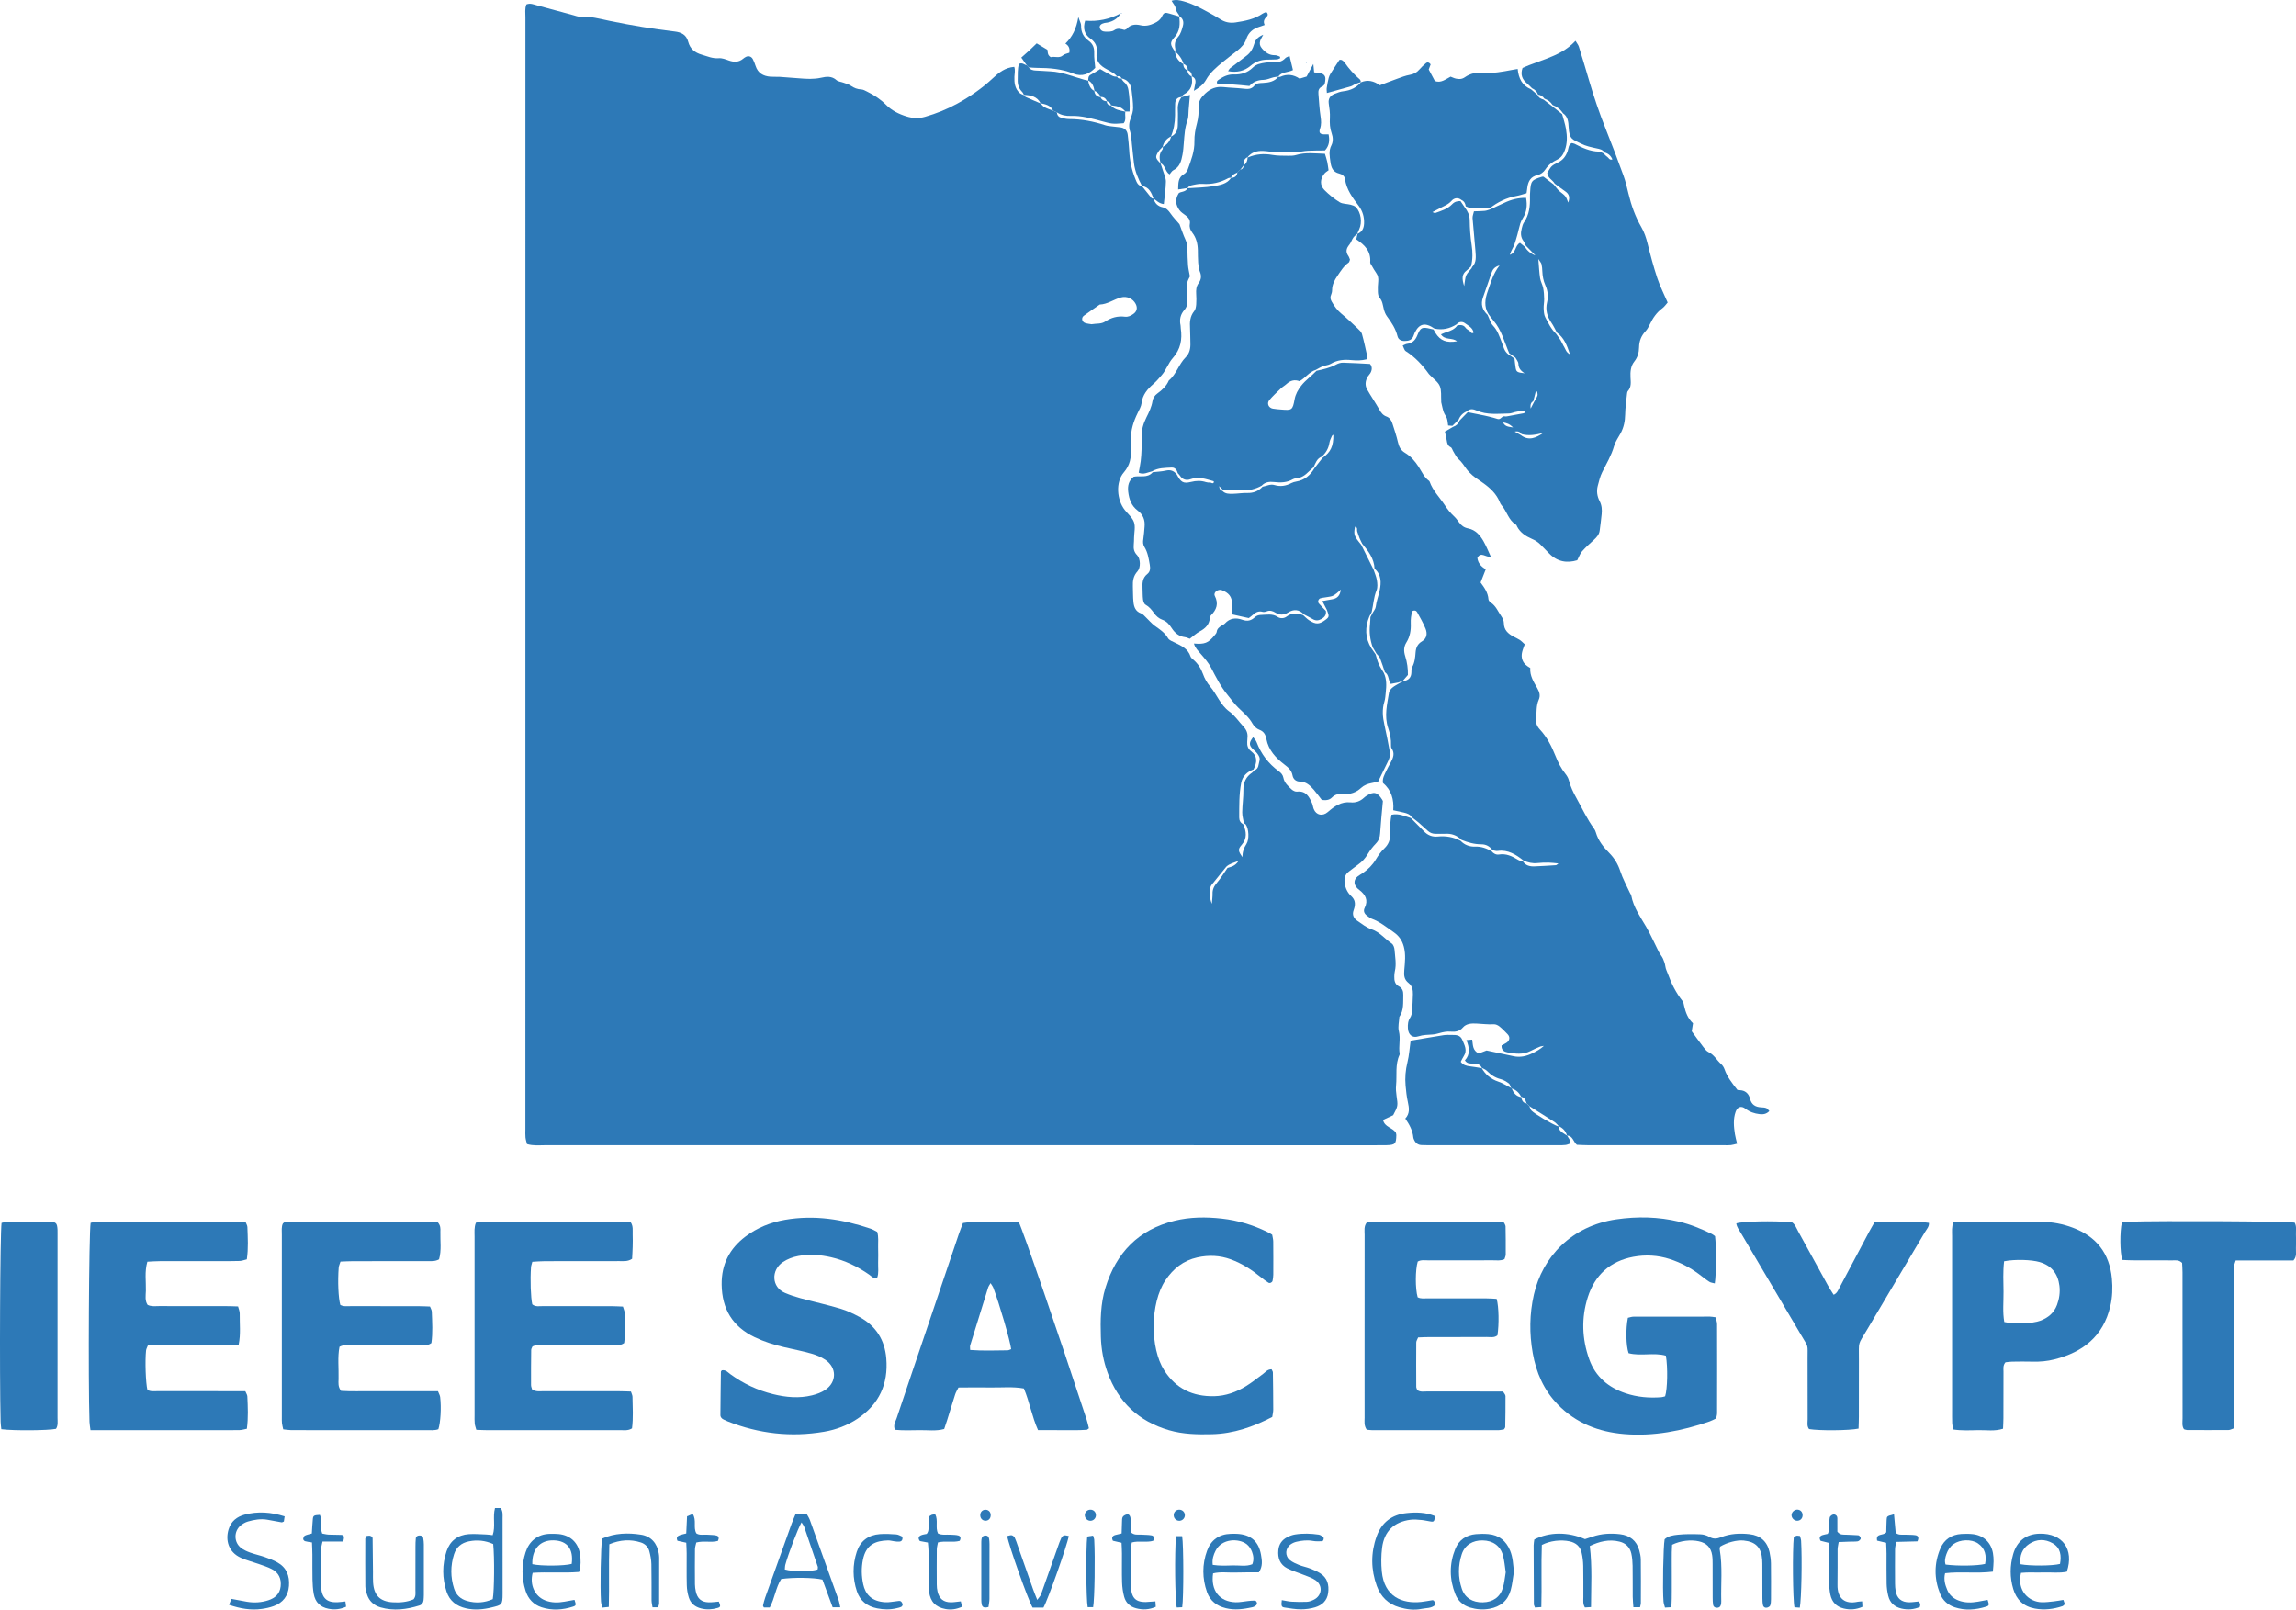 <?xml version="1.0" encoding="UTF-8"?>
<svg id="Layer_1" data-name="Layer 1" xmlns="http://www.w3.org/2000/svg" viewBox="0 0 968.08 678.67">
  <defs>
    <style>
      .cls-1 {
        fill: #2d79b7;
        stroke-width: 0px;
      }
    </style>
  </defs>
  <path class="cls-1" d="M486.36,83.69c.56,1.98,1.78,3.27,3.85,3.7,1.53.32,2.45,1.33,3.32,2.59,1.14,1.66,2.58,3.12,3.8,4.56.85,2.24,1.55,4.46,2.52,6.54.58,1.24.78,2.46.81,3.78.05,2.32.08,4.65.26,6.97.11,1.43.46,2.84.79,4.7-.27.6-.89,1.6-1.14,2.68-.25,1.11-.18,2.31-.17,3.47,0,1.31.05,2.62.18,3.92.15,1.53-.16,2.9-1.18,4.05-1.67,1.89-2.17,4.06-1.64,6.5.09.42.04.87.1,1.3.7,4.66-.08,8.84-3.36,12.52-1.91,2.14-2.77,5.02-4.72,7.25-1.14,1.31-2.25,2.62-3.57,3.75-2.47,2.14-4.45,4.52-4.87,7.98-.17,1.39-.94,2.73-1.58,4.03-1.83,3.7-3.1,7.51-2.88,11.72.06,1.16-.13,2.33-.07,3.49.2,3.69-.29,6.89-2.97,10-3.55,4.12-2.95,11.58.42,15.84,1.35,1.7,3.23,3.23,3.88,5.17.65,1.94.08,4.29.03,6.46-.02,1.02-.04,2.04-.13,3.05-.15,1.66.11,3.04,1.4,4.35,1.46,1.49,1.59,5.28.17,6.83-1.75,1.92-2.05,4.07-1.95,6.45.09,2.18.02,4.37.25,6.53.22,2.07.89,3.94,3.21,4.75.75.26,1.35,1.02,1.97,1.61,1.27,1.19,2.38,2.59,3.77,3.6,2.1,1.53,4.26,2.86,5.62,5.25.5.88,1.84,1.35,2.87,1.85,2.76,1.35,5.57,2.57,6.63,5.87.16.51.7.93,1.13,1.3,1.91,1.65,3.23,3.61,4.1,6.04.67,1.88,1.7,3.75,2.99,5.25,2.91,3.39,4.3,7.84,8.15,10.62,2.31,1.66,3.96,4.22,5.94,6.34,1.26,1.35,1.92,2.87,1.68,4.75-.07.58-.06,1.16-.1,1.74-.1,1.55.33,2.9,1.59,3.86,2.94,2.24,2.55,4.89,1.06,7.72-2.72,1.01-4.65,2.82-5.2,5.73-.91,4.8-.8,9.68-.82,14.55,0,1.25.53,2.2,1.65,2.79,1.39,3.05,1.81,5.96-.67,8.8-1.61,1.84-1.41,2.61.41,5.11q-.13-2.85,1.68-5.62c1.2-1.83,1.02-6.38-.35-8.21-.16-.21-.49-.3-.74-.44-.25-1.55-.73-3.1-.71-4.64.04-3.15.53-6.31.49-9.46-.05-3.2,1.14-5.54,3.72-7.3.34-.23.59-.62.87-.93,1.96-.64,1.73-2.49,2.17-3.95.38-1.26-.26-2.3-.97-3.21-.62-.8-1.47-1.41-2.15-2.16-1.3-1.45-1.21-2.54.48-4.67.52.73,1.15,1.33,1.43,2.07,1.91,5.04,5.04,9.13,9.37,12.29,1.01.73,1.7,1.53,1.94,2.75.41,2.15,1.97,3.53,3.45,4.9.58.54,1.58,1.04,2.31.95,3.73-.42,5.09,2.11,6.3,4.83.35.79.42,1.7.74,2.51,1.04,2.62,3.74,3.16,5.91,1.28,2.76-2.39,5.63-4.5,9.63-4.09,2.11.22,4.03-.44,5.61-1.92.32-.3.67-.57,1.03-.8,3.14-2.01,4.64-1.65,6.68,1.59.15.24.26.52.3.6-.41,4.64-.89,9.1-1.17,13.57-.1,1.7-.55,3.02-1.75,4.27-1.3,1.35-2.48,2.86-3.44,4.46-1.08,1.79-2.38,3.27-4.09,4.46-1.31.92-2.54,1.95-3.83,2.89-1.76,1.27-2.11,3.02-1.82,5.03.31,2.09,1.22,3.97,2.73,5.35,1.67,1.53,1.84,3.18,1.3,5.13-.08.28-.16.56-.26.83-.74,1.96.06,3.46,1.61,4.52,1.91,1.31,3.82,2.82,5.97,3.55,3.49,1.18,5.6,4.07,8.47,5.99.69.46,1.12,1.72,1.19,2.65.23,3.02.86,6.06.11,9.1-.17.7-.19,1.44-.21,2.17-.05,1.67.24,3.25,1.89,4.11,1.52.79,1.93,2.1,1.89,3.63-.1,3.17.32,6.43-1.65,9.27-.1,2.01-.68,4.15-.21,6.02.82,3.22-.2,6.39.34,9.54.02.14,0,.3-.05.42-1.92,4.14-1.04,8.6-1.46,12.9-.14,1.43-.02,2.91.19,4.35.62,4.3.66,4.29-1.42,8.22-1.38.64-2.79,1.3-4.27,1.99.69,3.1,3.92,3.15,5.38,5.32.05.22.23.64.23,1.05-.09,3.79-.47,4.18-4.31,4.29-1.45.04-2.91.02-4.37.02-116.75,0-233.51,0-350.26-.01-2.45,0-4.94.31-7.61-.49-.22-.91-.54-1.84-.64-2.8-.12-1.15-.04-2.32-.04-3.49,0-156.22,0-312.44.01-468.66,0-1.85-.29-3.76.4-5.55,1.65-.69,3.02,0,4.38.35,5.2,1.38,10.38,2.82,15.57,4.22.84.23,1.71.6,2.54.56,4.43-.22,8.64.98,12.9,1.86,8.97,1.84,18,3.35,27.1,4.41,2.83.33,4.97,1.34,5.77,4.38.77,2.92,2.78,4.56,5.71,5.4,2.36.68,4.55,1.71,7.16,1.49,1.37-.12,2.85.47,4.2.95,2.22.79,4.26.82,6.14-.78.33-.28.7-.53,1.09-.72,1.13-.57,2.34-.21,2.95.98.46.9.83,1.86,1.14,2.82.98,3.06,3.26,4.32,6.26,4.55,1.3.1,2.62,0,3.93.07,2.75.17,5.5.38,8.24.62,3.05.26,6.11.43,9.13-.24,2.33-.52,4.53-.81,6.57,1.01.69.62,1.89.67,2.84,1.03,1.08.4,2.25.69,3.18,1.32,1.37.94,2.76,1.5,4.44,1.56.8.03,1.61.52,2.37.89,2.99,1.45,5.68,3.23,8.08,5.63,2.35,2.36,5.4,3.89,8.67,4.88,2.58.79,5.11.9,7.73.14,4.77-1.38,9.35-3.21,13.69-5.61,5.37-2.97,10.4-6.43,14.88-10.64,2.56-2.4,5.22-4.51,9.05-4.81.5,1.36.12,2.76.07,4.18-.09,2.5.17,4.98,2.18,6.81.5.46,1.25.65,1.88.97,0,0-.14-.13-.14-.13.28.3.51.73.86.89,2.08.94,4.18,1.81,6.27,2.7,0,0-.14-.11-.14-.11.59.58,1.09,1.32,1.79,1.7,1.12.61,2.37.98,3.57,1.45.55.26,1.1.51,1.65.77.08,1.15.72,1.92,1.77,2.21,1.1.31,2.26.57,3.4.57,5.25,0,10.32.99,15.29,2.63.94.31,1.98.35,2.97.49,1,.14,2,.25,3.01.34,2,.18,3.21,1.2,3.43,3.24.23,2.15.51,4.3.61,6.46.2,4.23,1.04,8.31,2.65,12.21.54,1.32,1.04,2.76,2.8,2.94l-.13-.11c1.37,1.72,2.72,3.45,4.12,5.14.14.17.53.13.8.19,0,0-.02-.05-.02-.05ZM517.09,365.37c-2.07,2.56-4.16,5.1-6.2,7.68-.34.43-.57,1.02-.63,1.57-.22,1.84-.4,3.69.71,6.47.15-2.08.32-3.17.29-4.24-.06-1.84.63-3.23,1.83-4.63,1.67-1.95,3-4.18,4.48-6.29,1.54-.48,3.21-.72,4.64-2.95-2.25.87-3.86,1.21-5.12,2.41ZM460.22,136.71c2.17-.38,4.07,0,5.8-1.15,2.47-1.64,5.25-2.41,8.25-2.03,1.41.18,2.55-.41,3.62-1.17,1.48-1.05,1.81-2.56.97-4.2-1.12-2.19-3.65-3.47-6.25-2.75-3.02.84-5.65,2.87-8.92,3-2.25,1.57-4.52,3.1-6.72,4.73-1.17.87-.8,2.62.63,3.07.95.3,1.97.38,2.63.5Z"/>
  <path class="cls-1" d="M624.85,450.36c-.65-1.62-2.01-1.9-3.54-1.93-1.28-.03-2.67.2-3.66-1.36,2.32-2.45,1.9-5.42.65-8.53,1.09-.09,1.63-.14,2.43-.21.36,2.12.04,4.52,2.75,5.84,1.03-.39,2.35-.89,3.31-1.26,3.97.84,7.65,1.59,11.32,2.4,2.85.63,5.48.02,8.02-1.23,1.68-.83,3.33-1.72,4.83-3.11-.56.11-1.16.13-1.68.34-1.34.55-2.67,1.14-3.96,1.81-3.19,1.65-6.51,1.19-9.8.57-1.25-.24-2.53-.87-2.41-2.9.58-.31,1.33-.66,2.02-1.1,1.46-.93,1.68-2.44.51-3.65-1.1-1.14-2.21-2.3-3.45-3.29-.63-.5-1.57-.94-2.34-.89-2.48.15-4.92-.21-7.38-.31-1.95-.09-4.22-.03-5.67,1.69-1.42,1.68-3.29,1.89-5.13,1.73-1.67-.15-3.15.17-4.69.6-.97.27-1.97.53-2.97.6-2.02.12-4,.14-6,.79-2.48.8-4.21-.67-4.38-3.35-.1-1.59,0-3.14.97-4.58.53-.78.73-1.88.81-2.86.19-2.31.24-4.64.33-6.96.07-1.83-.34-3.59-1.8-4.72-1.9-1.47-2.03-3.22-1.84-5.4.28-3.3.7-6.62-.19-9.95-.71-2.67-2.05-4.58-4.38-6.19-2.97-2.05-5.74-4.35-9.19-5.61-.66-.24-1.22-.77-1.82-1.18-1.23-.84-1.8-2.03-1.12-3.38,1.64-3.27.32-5.55-2.23-7.54-.45-.35-.92-.73-1.26-1.18-1.22-1.58-.99-3.36.6-4.59.69-.53,1.46-.95,2.18-1.44,2.18-1.51,4.05-3.36,5.39-5.63,1.05-1.77,2.23-3.38,3.71-4.8,1.67-1.59,2.4-3.59,2.4-5.88,0-1.6-.03-3.2.05-4.8.06-1.13.29-2.25.45-3.4,3.1-.7,5.61.6,8.2,1.39,1.83,1.85,3.68,3.68,5.48,5.56,1.61,1.69,3.53,2.47,5.86,2.23,3.39-.35,6.61.21,9.63,1.81,1.68,1.78,3.81,2.53,6.18,2.44,2.55-.1,4.76.74,6.9,1.96.77.99,1.93,1.55,3.03,1.37,3.11-.52,5.61.72,8.11,2.24.59.36,1.35.46,2.03.67,1.18,1.76,2.97,2.17,4.91,2.09,3.01-.12,6.02-.31,9.02-.51.24-.02.46-.3,1.07-.72-1.6-.15-2.85-.34-4.1-.36-1.58-.02-3.17,0-4.74.19-2.08.25-3.98-.23-5.85-1.03-3.21-2.53-6.54-4.71-10.95-4.09-.69.1-1.43-.18-2.14-.28-1.15-1.66-2.79-2.52-4.75-2.51-2.94.01-5.67-.8-8.35-1.86-1.94-1.97-4.29-2.77-7.04-2.57-1.29.09-2.6-.03-3.89,0-1.22.03-2.27-.39-3.17-1.16-1.31-1.13-2.55-2.34-3.86-3.47-.97-.83-2.01-1.59-3.02-2.38-.75-1.22-2-1.62-3.28-1.93-1.41-.33-2.82-.62-4.52-.99.34-4.46-.75-8.52-4.32-11.48-.34-1.98.65-3.49,1.35-5.06.53-1.19,1.23-2.31,1.84-3.46,1.04-1.97,1.96-3.94.44-6.11-.23-.32-.27-.84-.25-1.27.11-2.51-.41-4.95-1.2-7.27-1.72-5.08-.43-10.03.37-15.01.12-.75.79-1.52,1.41-2.04.87-.73,1.92-1.23,2.9-1.83.57-.31,1.13-.61,1.7-.92,2.16-.3,3.37-1.45,3.42-3.72.02-.71-.04-1.53.29-2.11,1.11-1.97,1.31-4.12,1.47-6.28.15-2.01.87-3.57,2.68-4.64,2.13-1.25,2.32-3.35,1.53-5.33-.95-2.39-2.28-4.64-3.52-6.91-.35-.65-1-1.03-2.06-.53-.51,1.62-.74,3.4-.66,5.28.12,2.79-.32,5.5-1.83,7.91-1.18,1.87-1.17,3.76-.52,5.8.84,2.62,1.19,5.33,1.14,7.94-.79.91-1.44,1.66-2.09,2.41-.62.25-1.24.5-1.86.75-1.09.2-2.18.41-3.29.61-1.14-1.57-.66-3.83-2.46-4.92-.67-1.97-1.27-3.97-2.04-5.89-.29-.73-.98-1.29-1.5-1.93-.54-.92-1.08-1.83-1.62-2.75-1.09-3.15-1.5-6.37-1.11-9.69.12-.99.11-1.99.17-2.99.3-.57.6-1.15.9-1.72.47-.86,1.23-1.69,1.34-2.59.28-2.43,1.2-4.68,1.68-7.02.66-3.21.74-6.57-2.17-9.06-.2-4.27-2.6-7.45-5.21-10.53-.37-.77-.79-1.53-1.11-2.32-.37-.92-.65-1.88-.98-2.81-.25-.7.34-1.82-.96-2.04-.59,3.41-.41,3.92,2.61,7.57,1.74,3.5,3.48,6.99,5.22,10.49.49,1.5,1.16,2.97,1.41,4.51.22,1.38.36,3.01-.15,4.24-1.24,2.99-1.33,6.18-2.07,9.25-.31.57-.62,1.13-.93,1.7-1.96,4.64-1.86,9.14.83,13.49.6.86,1.2,1.72,1.8,2.59.41,1.32.69,2.7,1.25,3.95.61,1.37,1.47,2.62,2.22,3.92,1.21,2.62,1.09,5.37.79,8.13-.14,1.3-.19,2.64-.57,3.87-1.05,3.31-.74,6.54.01,9.85.86,3.8,1.59,7.64,2.29,11.47.14.8,0,1.71-.23,2.5-.29.96-.8,1.86-1.24,2.78-1.13,2.34-2.27,4.67-3.49,7.17-.86.19-1.83.42-2.82.61-1.6.31-3.1.88-4.3,1.98-2.16,1.99-4.63,2.86-7.56,2.58-1.78-.17-3.44.13-4.81,1.53-1.1,1.12-2.57,1.22-4.24,1.01-1.08-1.38-2.19-2.91-3.41-4.33-1.54-1.78-3.25-3.39-5.82-3.41-1.77-.01-2.85-1.13-3.11-2.55-.41-2.24-1.79-3.37-3.47-4.66-3.59-2.76-6.68-6.01-7.57-10.75-.33-1.77-1.03-3.18-3-3.9-1.12-.41-2.25-1.49-2.84-2.56-1.51-2.74-3.89-4.67-6.04-6.78-1.66-1.64-2.98-3.51-4.44-5.28-2.91-3.52-4.9-7.51-6.98-11.5-1.12-2.15-2.8-4.04-4.4-5.9-1.14-1.32-2.37-2.51-2.84-4.33,4.5.4,6.06-.22,8.69-3.44.36-.44.84-.94.9-1.45.16-1.35,1.04-2,2.05-2.63.49-.31,1.07-.55,1.45-.96,2.03-2.24,4.62-2.49,7.18-1.57,2.25.81,3.86.45,5.52-1.14.56-.53,1.54-.85,2.34-.86,2.41-.02,4.89-.71,7.19.85,1.13.76,2.73.63,3.75-.16,2.28-1.76,4.56-1.46,6.98-.6.85.74,1.62,1.6,2.56,2.2,2.82,1.82,4.35,1.71,6.99-.33,1.45-1.12,1.48-1.42.48-4.02-.63-1.22-1.25-2.43-1.95-3.79,1.63-.29,2.91-.54,4.19-.75,2.06-.34,3.28-1.47,3.62-4.1-.78.71-1.24,1.18-1.76,1.57-.55.42-1.11.86-1.74,1.12-.66.27-1.41.34-2.12.47-.72.13-1.44.21-2.16.33-.29.05-.57.11-.85.2-.83.27-1.24,1.47-.65,2.15.94,1.1,1.98,2.11,2.97,3.16.24,1.63-.48,2.65-1.91,3.44-1.27.7-2.38.76-3.62.03-1.22-.72-2.5-1.35-3.75-2.02-2-2.09-4.24-2.29-6.65-.78-1.78,1.11-3.51,1.2-5.32.08-1.15-.71-2.34-1.12-3.72-.55-.51.21-1.19.34-1.7.2-1.81-.52-3.09.3-4.31,1.43-.42.39-.91.72-1.53,1.2-1.02-.22-2.13-.47-3.24-.71-1.11-.25-2.22-.5-3.59-.81-.12-1.55-.38-2.98-.29-4.38.2-3.15-1.51-4.82-4.19-5.86-1.61-.62-3.75.94-3.01,2.4,1.67,3.31.75,5.8-1.61,8.18-.28.28-.44.78-.48,1.19-.26,2.76-1.91,4.36-4.25,5.61-1.51.81-2.79,2.03-4.21,3.1-.66-.23-1.32-.59-2.01-.67-2.52-.31-4.28-1.75-5.58-3.77-1.05-1.62-2.15-2.94-4.12-3.63-1.28-.45-2.53-1.56-3.33-2.7-1.03-1.45-2.05-2.72-3.64-3.61-.59-.33-.94-1.43-1.04-2.22-.2-1.58-.12-3.19-.21-4.79-.12-2.24.05-4.34,2.01-5.9,1.3-1.03,1.31-2.43,1.04-3.96-.45-2.58-.84-5.17-2.24-7.45-.66-1.07-.67-2.13-.47-3.34.28-1.71.36-3.46.52-5.19.27-2.81-.6-5.11-2.93-6.85-2.62-1.97-3.61-4.77-3.97-7.92-.28-2.48.17-4.61,2.31-6.31,2.62-.56,5.81.72,8.05-1.91,1.85-.21,3.73-.27,5.53-.68,1.94-.45,3.36.1,4.54,1.57,1.8,3.34,2.74,4.02,6.03,3.22,2.19-.54,4.21-.62,6.32.07.53.17,1.14.22,1.71.18.55-.04,1.28.83,1.68-.22-.1-.16-.16-.36-.26-.38-3.15-.86-6.23-2.08-9.62-.81-1.74.65-3.41.19-4.51-1.54-.23-.36-.56-.64-.85-.96-.4-1.33-1.12-2.5-2.63-2.41-2.81.16-5.71.08-8.27,1.61-1.8.37-3.51,1.53-5.6.56.28-1.6.64-3.24.85-4.9.2-1.58.29-3.18.35-4.77.06-1.74.07-3.49.02-5.23-.09-2.99.71-5.77,2.02-8.38,1.12-2.22,2.19-4.43,2.58-6.9.22-1.38.95-2.4,2.05-3.21,2.01-1.48,3.84-3.12,4.83-5.49,3.22-2.64,4.2-6.9,7.11-9.78,1.63-1.62,2.09-3.75,1.99-6.02-.09-2.03-.01-4.07-.14-6.1-.17-2.66-.06-5.16,1.78-7.39.58-.7.73-1.88.81-2.86.12-1.44.07-2.9-.01-4.35-.1-1.63.01-3.17,1.03-4.55,1.12-1.52,1.27-3.1.5-4.91-.49-1.16-.6-2.51-.7-3.79-.13-1.73-.09-3.48-.13-5.22-.07-2.67-.66-5.19-2.33-7.34-.84-1.09-1.3-2.28-1.05-3.65.31-1.69-.58-2.73-1.8-3.66-.91-.7-1.96-1.33-2.6-2.24-1.41-1.99-2.02-4.19-.33-7.04.73-.85,3.03-.4,3.81-2.26,0,0-.13.11-.13.11,3.7-.27,7.43-.29,11.07-.89,2.71-.45,5.68-.88,7.43-3.57l-.14.1c1.51-.05,2.54-.66,2.73-2.29.41-.4.82-.81,1.22-1.21,1.04-.2,1.44-.87,1.41-1.87l-.1.16c1.39-.82,1.74-2.17,1.84-3.64l-.15.11c.14.01.31.08.43.03,3.28-1.4,6.63-1.61,10.15-.99,2.13.38,4.34.31,6.52.35,1.15.02,2.36.02,3.44-.31,4-1.23,8.01-.63,12.17-.52.36,1.22.73,2.29.97,3.38.25,1.12.36,2.27.56,3.57-.6.46-1.25.82-1.69,1.34-1.92,2.27-2.06,5-.02,7.03,1.92,1.92,4.07,3.68,6.38,5.1,1.27.78,3.08.65,4.61,1.05.8.21,1.71.49,2.25,1.05,2.16,2.23,2.72,6.46,1.39,9.3-.3.65-.57,1.31-.85,1.97,0,0,.12-.13.12-.13-.61.57-1.33,1.06-1.79,1.73-.64.93-.95,2.12-1.66,2.97-1.29,1.55-1.61,3.01-.39,4.72.32.45.46,1.04.68,1.55-.2.47-.26,1.02-.55,1.23-2.08,1.46-3.35,3.58-4.74,5.61-1.25,1.82-2.23,3.72-2.25,6.02,0,.7-.19,1.44-.46,2.09-.46,1.07-.18,1.93.36,2.87,1.09,1.9,2.35,3.61,4.08,5.03,2.35,1.93,4.56,4.05,6.77,6.15.72.68,1.59,1.46,1.84,2.35.9,3.2,1.57,6.47,2.3,9.72.05.23-.18.51-.36.96-2.02.54-4.19.55-6.34.34-3.11-.32-6.05-.07-8.82,1.59-.95.57-2.23.59-3.29,1.01-1.04.41-2.01,1.02-3.01,1.54-2.75.79-4.25,3.38-6.82,4.74-1.97-.77-3.82-.34-5.46,1.18-.74.68-1.66,1.18-2.38,1.87-1.67,1.59-3.38,3.16-4.87,4.92-1.17,1.38-.33,3.28,1.47,3.61,1.13.21,2.3.27,3.45.37,4.59.4,4.89.26,5.72-4.27.41-2.22,1.4-3.96,2.76-5.73,1.88-2.44,4.42-4.12,6.47-6.33,2.85-.6,5.67-1.22,8.28-2.63.86-.47,1.93-.81,2.9-.79,3.75.08,7.5.34,11.39.53,1,1.17.93,2.53.13,3.9-.37.62-.94,1.13-1.27,1.76-.85,1.65-1,3.43-.1,5.04,1.63,2.89,3.54,5.63,5.16,8.52.75,1.34,1.56,2.42,3.02,2.95,1.35.5,2.07,1.59,2.48,2.87.84,2.63,1.74,5.24,2.35,7.93.45,1.96,1.18,3.43,3,4.51,2.4,1.43,4.22,3.54,5.74,5.89,1.33,2.06,2.27,4.41,4.37,5.91.11.08.22.21.26.34,1.33,3.8,4.2,6.59,6.35,9.86,1.13,1.73,2.34,3.28,3.84,4.67.84.78,1.56,1.73,2.23,2.67.97,1.35,2.11,2.2,3.85,2.54,3.07.6,5.01,2.85,6.47,5.44,1.12,1.98,1.97,4.11,3.04,6.41-2.02.57-4.14-2.33-5.65.56.24,2.09,1.45,3.62,3.54,4.8-.73,1.86-1.4,3.57-2.19,5.59,1.47,1.97,3.12,4.18,3.32,7.07.03.49.54,1.08.99,1.38,2.19,1.42,3.07,3.84,4.47,5.84.56.8,1.03,1.86,1.03,2.81.02,2.92,1.78,4.46,4.06,5.69.89.48,1.84.88,2.69,1.44.7.47,1.28,1.12,2.06,1.81-.75,2.19-1.86,4.28-.95,6.67.62,1.63,1.88,2.52,3.28,3.32-.24,3.31,1.48,5.91,2.95,8.5.95,1.68,1.4,3.16.62,4.91-1.16,2.59-.79,5.4-1.14,8.1-.2,1.5.38,3.08,1.58,4.37,3.01,3.24,5.01,7.14,6.62,11.2,1.08,2.73,2.38,5.28,4.22,7.59.61.77,1.17,1.7,1.41,2.64.69,2.71,1.89,5.19,3.24,7.6,2.4,4.31,4.45,8.82,7.39,12.82.34.46.59,1.01.75,1.56,1,3.46,3.15,6.17,5.63,8.67,2.18,2.2,3.71,4.71,4.69,7.72,1.03,3.15,2.67,6.09,4.05,9.12.18.4.5.76.58,1.17.92,4.96,3.83,8.95,6.29,13.18,1.96,3.37,3.5,6.98,5.27,10.45.53,1.03,1.33,1.92,1.81,2.96.47,1.02.85,2.14,1,3.25.16,1.18.7,2.16,1.09,3.22,1.49,4.14,3.44,7.97,6.16,11.43.42.53.51,1.34.67,2.04.63,2.72,1.55,5.29,3.74,7.3-.19,1.19-.36,2.31-.53,3.39,1.64,2.24,3.23,4.47,4.89,6.64.62.8,1.3,1.71,2.17,2.12,2.36,1.11,3.49,3.43,5.32,5.04.63.55,1.14,1.37,1.42,2.16,1.12,3.22,3.16,5.86,5.49,8.79.38.03,1.08.04,1.76.16,1.96.35,3.06,1.73,3.51,3.49.64,2.55,2.29,3.54,4.74,3.65.72.03,1.48.07,2.14.33.45.17.77.71,1.28,1.23-1.29,1.35-2.67,1.47-4.12,1.31-2.19-.25-4.18-.93-6-2.32-1.74-1.33-3.35-.76-4.09,1.31-1.1,3.11-.79,6.31-.3,9.48.2,1.27.57,2.52.92,3.99-1.02.24-1.82.51-2.64.6-1.01.1-2.04.05-3.05.05-18.93,0-37.85,0-56.78,0-1.73,0-3.47-.12-5.1-.18-1.55-1.29-1.69-3.8-4.05-3.88,0,0-.14-.06-.14-.06-.5-1.97-1.85-3.18-3.59-4.05l.12.11c-.59-.58-1.1-1.29-1.78-1.73-3.49-2.26-7.03-4.45-10.55-6.67-.41-.41-.82-.81-1.22-1.22-.45-1.17-.69-2.52-2.29-2.72l.12.12c-.89-1.72-2.12-3.05-4.05-3.59-.11-.11-.23-.22-.34-.34-.29-.63-.42-1.48-.91-1.84-1.03-.75-2.19-1.48-3.41-1.8-2.34-.6-4.2-1.8-5.84-3.51-.56-.58-1.43-.85-2.16-1.27l.13.12ZM557.7,193c3.37-2.34,4.56-4.9,4.5-9.72-.21.19-.52.33-.62.57-.39.92-.89,1.84-1.04,2.81-.36,2.39-1.48,4.3-3.25,5.89-2.06.79-2.62,2.73-3.44,4.46-.64.57-1.32,1.1-1.92,1.71-1.56,1.57-3.24,2.86-5.57,2.98-.42.02-.87.15-1.24.36-2.51,1.46-5.2,1.5-7.97,1.18-1.91-.22-3.75-.01-5.17,1.53-2.66,1.49-5.49,2.14-8.56,1.95-2.55-.16-5.12-.08-7.68-.11-.42-.4-.85-.8-1.72-1.63.21,1.45.67,1.83,1.39,1.98,1.2,1.33,2.84,1.27,4.4,1.24,2.01-.04,4.01-.4,6.01-.34,2.62.08,4.77-.74,6.53-2.65,1.68-.28,3.25-1.24,5.05-.69,2.48.75,4.82.36,7.09-.84.62-.33,1.35-.52,2.05-.64,3.53-.6,5.96-2.65,7.7-5.66,1.15-1.46,2.3-2.92,3.45-4.39Z"/>
  <path class="cls-1" d="M645.96,37.22c-.72-.71-1.41-1.46-2.18-2.11-1.98-1.66-2.79-3.66-1.82-6.46.87-.37,1.9-.86,2.96-1.26,2.31-.88,4.64-1.68,6.95-2.57,4.48-1.73,8.83-3.71,12.41-7.62.65,1.1,1.2,1.74,1.43,2.48,1.47,4.72,2.9,9.44,4.28,14.19,2.04,6.98,4.37,13.85,7.08,20.6,2.59,6.47,5.05,12.99,7.44,19.54.89,2.45,1.49,5.01,2.09,7.55,1.18,4.98,2.87,9.75,5.44,14.19,1.25,2.16,2.02,4.46,2.62,6.89,1.21,4.93,2.53,9.85,4.13,14.67,1.14,3.42,2.81,6.66,4.35,10.24-.68.75-1.32,1.75-2.21,2.4-2.43,1.78-4.02,4.14-5.3,6.8-.5,1.04-1.06,2.1-1.84,2.93-1.79,1.91-2.66,4.16-2.7,6.71-.04,2.26-.58,4.24-2.02,6.06-1.52,1.92-1.7,4.29-1.59,6.65.1,2.03.43,4.06-1.11,5.79-.26.29-.33.81-.37,1.23-.29,2.87-.72,5.74-.77,8.61-.05,2.83-.58,5.47-1.92,7.95-.96,1.79-2.23,3.51-2.77,5.42-1.12,3.95-3.2,7.39-5,11-.9,1.8-1.36,3.83-1.88,5.8-.57,2.19-.24,4.38.79,6.36.93,1.78,1.05,3.61.87,5.5-.22,2.31-.54,4.61-.83,6.92-.21,1.7-1.27,2.86-2.48,3.97-1.69,1.55-3.43,3.07-4.94,4.79-.83.93-1.24,2.23-2.05,3.77-4.32,1.31-8.45.69-11.95-2.97-1.2-1.26-2.42-2.51-3.66-3.74-1.02-1.02-2.17-1.71-3.56-2.32-2.48-1.08-4.86-2.59-6.2-5.18-.13-.26-.21-.62-.43-.75-3.19-1.89-3.84-5.66-6.11-8.23-.28-.32-.52-.71-.67-1.11-1.43-3.69-4.18-6.21-7.32-8.41-1.43-1-2.9-1.95-4.24-3.06-.99-.83-1.91-1.8-2.67-2.84-1.02-1.4-1.9-2.86-3.26-4.03-.95-.81-1.48-2.12-2.18-3.22-.38-.6-.56-1.52-1.09-1.78-1.25-.62-1.5-1.61-1.67-2.81-.18-1.26-.52-2.5-.79-3.78,1.33-.77,2.43-1.4,3.53-2.04,1.32-.44,2.21-1.32,2.66-2.63,1.14-1.17,2.29-2.34,3.43-3.51,1.83.37,3.67.73,5.5,1.1,1.13.23,2.26.45,3.37.73,1.26.31,2.53.64,3.76,1.04,1.33.43,1.77-1.45,3.05-1.1.27.07.58.03.87-.02,2.4-.43,4.81-.85,7.2-1.33.16-.03.24-.44.53-1.01-1.58.07-2.97.2-4.35.54-.84.2-1.67.58-2.51.59-4.61.07-9.27.72-13.72-1.28-1.29-.58-2.81-.89-4.05.38-1.66.68-2.83,1.85-3.49,3.52-.87.86-1.74,1.73-2.62,2.59-.56-.04-1.13-.09-1.8-.14-.17-1.04-.2-2.06-.51-2.98-.32-.94-1.04-1.74-1.36-2.69-.46-1.34-.71-2.75-1.04-4.14-.03-.14,0-.29,0-.43-.15-2.15.18-4.49-.6-6.38-.71-1.74-2.61-3-3.99-4.46-.2-.21-.43-.39-.6-.62-2.72-3.78-5.81-7.15-9.79-9.67-.58-.37-.76-1.38-1.25-2.34.77-.32,1.24-.64,1.75-.7,2.26-.27,3.57-1.51,4.4-3.61,1.34-3.36,1.98-3.59,5.56-2.75.42.1.84.19,1.27.29.28.5.54,1.01.84,1.49,2.04,3.23,4.63,4.25,9.05,3.48-1.94-1.69-5.03-.31-6.76-2.91.84-.35,1.55-.71,2.29-.94,1.81-.56,3.52-1.23,4.64-2.87,1.32-.19,2.56-.27,3.48,1.05.39.56,1.1.9,1.69,1.3.49.33.68,1.41,1.67.73-.36-2.14-2.27-2.93-3.69-4-1.01-.75-2.48-.73-3.5.5-2.87,1.82-5.96,2.52-9.33,1.78-3.88-2.69-6.41-2.15-8.32,1.8-.25.52-.38,1.1-.63,1.61-.74,1.51-2.08,1.82-3.62,1.83-1.49,0-2.64-.61-2.99-2.01-.79-3.17-2.5-5.79-4.42-8.36-.67-.9-1.11-2.04-1.38-3.14-.42-1.67-.52-3.38-1.81-4.77-.51-.55-.63-1.6-.67-2.44-.07-1.44-.01-2.89.14-4.32.14-1.36-.04-2.55-.86-3.68-.68-.93-1.23-1.95-1.81-2.95-.28-.49-.75-1.04-.71-1.53.39-4.64-2.33-7.35-5.86-9.65.17-.8.34-1.62.51-2.44,0,0-.12.13-.12.13,2.07-.74,2.8-2.37,2.89-4.4.12-2.7-.62-5.21-2.21-7.35-2.6-3.5-5.25-6.91-5.84-11.44-.16-1.24-1.31-1.99-2.44-2.26-2.57-.62-3.35-2.39-3.67-4.76-.32-2.43-.86-4.74.39-7.17.77-1.5.7-3.37.08-5.11-.73-2.07-.85-4.21-.72-6.43.12-2-.2-4.05-.49-6.06-.3-2.1.68-3.35,2.46-4.07,1.2-.49,2.46-.96,3.74-1.1,3.05-.33,5.56-1.56,7.51-3.92,0,0-.12.15-.12.15,2.79-1.2,5.36-.6,7.97,1.25,2.38-.9,4.78-1.84,7.21-2.71,1.76-.63,3.52-1.35,5.35-1.67,1.68-.3,2.97-.94,4.06-2.22.84-.98,1.8-1.87,2.79-2.71.64-.54,1.33-.38,2,.49-.24.65-.53,1.41-.81,2.18.87,1.63,1.74,3.26,2.59,4.86,2.6.97,4.45-.73,6.63-1.84.73.27,1.5.68,2.31.84,1.27.25,2.45.28,3.69-.59,2.31-1.63,4.96-2.17,7.84-1.91,4.08.36,8.08-.44,12.07-1.19.69-.13,1.39-.24,2.37-.4.37,3.95,1.89,7.05,5.63,8.57.93.81,1.87,1.62,2.8,2.43.4,1.18,1.41,1.58,2.48,1.91,1.15.89,2.3,1.78,3.46,2.66,1.46,1.16,2.92,2.32,4.38,3.48.55,2.09,1.26,4.15,1.62,6.27.51,3.01.6,6.03-.52,9-.64,1.69-1.44,3.06-3.17,3.89-1.96.94-3.73,2.19-4.97,4.09-.81,1.25-2,2.15-3.46,2.48-2.68.61-3.76,2.47-4.14,4.95-.13.84-.24,1.68-.37,2.66-1.5.41-2.85.91-4.26,1.16-4.23.75-7.93,2.58-11.28,5.21-2.44-.08-4.86-.36-7.31,0-.87.13-1.85-.53-2.79-.84-.16-1.16-.62-2.12-1.74-2.64-1.53-1.25-3.18-.91-4.27.34-1.43,1.63-3.35,2.22-5.09,3.2-.9.5-1.83.95-2.95,1.53.62.23.94.48,1.14.4,2.56-.92,5.23-1.67,7.18-3.72,1-1.05,2.16-1.37,3.51-1.32.59.87,1.18,1.74,1.78,2.61,1.23,1.62,2.09,3.28,2.11,5.47.04,3.47.28,6.97.81,10.4.48,3.07.51,6.05-.26,9.05-.62.58-1.2,1.23-1.87,1.74-2.05,1.57-1.99,3.52-1.01,6.56.36-2.09.36-3.41.85-4.5.51-1.13,1.52-2.03,2.3-3.04.08-.1.08-.27.12-.41,2.02-1.97,1.65-4.51,1.48-6.91-.33-4.59-.87-9.16-1.21-13.75-.07-.91.36-1.86.59-2.91,1.69-.06,3.13-.04,4.55-.19.82-.08,1.61-.44,2.41-.67,1.95-.91,3.91-1.8,5.85-2.72,2.87-1.37,5.85-2.15,9.16-2.1.58,3.15.29,5.91-1.33,8.5-.46.73-.87,1.52-1.12,2.33-.46,1.51-.77,3.07-1.19,4.6-.38,1.38-.78,2.76-1.24,4.11-.49,1.44-1.47,2.69-1.97,4.48,2.74-.92,2.14-4,4.28-5.05.65.54,1.31,1.08,1.96,1.61q1.76,2.72,4.55,3.7c-1.56-1.59-2.81-2.86-4.06-4.14-.32-.65-.54-1.37-.97-1.93-1.29-1.68-1.22-3.51-.72-5.39.22-.84.43-1.74.91-2.44,2.27-3.29,2.64-6.98,2.53-10.81-.02-.72.05-1.45.09-2.17.26-4.52.61-4.96,5.05-6.31.25-.08.56.02.62.03,1.52,1.16,2.89,2.2,4.26,3.25.83.97,1.53,2.11,2.51,2.89,2.52,2,2.57,1.94,3.61,4.74.73-2.04.52-3.51-1.19-4.68-1.54-1.05-3.01-2.21-4.52-3.32-.9-1.61-3.02-2.38-3.13-4.53,1.65-2.75,1.65-2.99,4.53-4.39,2.15-1.04,3.28-2.62,4.06-4.77.41-1.14.26-2.66,1.69-3.4.4.09.86.1,1.22.29,3.22,1.69,6.48,3.21,10.23,3.31.68.02,1.35.49,2.02.76.51.49.96,1.07,1.54,1.44.63.4.87,1.52,2.18,1.09-.67-1.59-1.76-2.53-3.36-2.94-.76-1.25-1.98-1.44-3.3-1.72-2.24-.48-4.57-.97-6.59-2.01-3.46-1.78-4.95-1.6-5.21-7.02-.1-2.05-.29-4.41-2.4-5.78-1.06-1.67-2.55-2.79-4.38-3.48-.81-1.32-2-2.16-3.44-2.67-.64-.97-1.52-1.55-2.68-1.69-.43-1.29-1.31-2.16-2.55-2.69ZM646.85,169.43c.48-.86,1.06-1.68,1.39-2.6.18-.5-.06-1.15-.12-1.73-.19-.01-.38-.03-.58-.04-.35,1.35-.7,2.7-1.05,4.06-.85.54-1.37,1.22-1.11,3.13.74-1.42,1.1-2.13,1.47-2.83ZM638.92,150.75c-.86-.6-1.72-1.2-2.58-1.8-2.04-4.71-3.21-9.83-6.7-13.84-.74-.85-1.37-1.79-2.05-2.69-1.95-3.13-1.46-6.36-.32-9.57,1.29-3.61,2.21-7.37,5-10.94-2.24.61-2.94,1.84-3.41,3.18-1.22,3.4-2.3,6.84-3.55,10.23-1.09,2.97-.3,5.37,1.91,7.45.75,1.55,1.2,3.39,2.33,4.58,1.88,1.99,2.62,4.41,3.57,6.81.73,1.84,1.08,3.93,2.84,5.23.87.6,1.73,1.19,2.6,1.79.16,1.29.26,2.59.48,3.87.3,1.77.66,1.99,3.81,2.34-1.75-1.1-2.59-2.26-2.64-4.02-.03-.88-.83-1.74-1.28-2.61ZM641.54,183.03c-.56-.8-1.22-1.38-2.9-1.05,1.18.67,1.87,1.05,2.55,1.44,3.42,2.67,6.51,1.14,9.56-.91-3.05.79-6.1,1.38-9.21.52ZM656.02,140.64c.66.93,1.38,1.83,1.98,2.8.6.98,1.01,2.07,1.62,3.04.53.85.68,2.03,2.35,2.93-1.32-3.93-2.54-7.06-5.51-9.17-.77-1.39-1.42-2.85-2.32-4.15-1.84-2.64-2.59-5.45-1.84-8.62.58-2.48.32-4.9-.72-7.21-.84-1.88-1.2-3.85-1.28-5.89-.04-1.01-.12-2.03-.35-3.01-.13-.54-.6-1-1.33-2.16.28,3.26.37,5.69.74,8.08.22,1.41,1.01,2.72,1.29,4.12.31,1.54.4,3.15.43,4.73.03,1.3-.28,2.6-.22,3.89.06,1.28.11,2.7.69,3.78,1.27,2.4,2.42,4.93,4.47,6.84ZM637.98,180.23c-1.61-1.58-2.73-1.83-4.25-2.14.82,1.73,2.04,1.81,4.25,2.14Z"/>
  <path class="cls-1" d="M723.13,521.21c.57,4.24.52,16.25-.11,19.91-.8-.23-1.69-.29-2.33-.71-1.58-1.03-3.04-2.25-4.56-3.37-3.66-2.68-7.64-4.74-11.97-6.16-5.11-1.67-10.35-1.95-15.53-.98-9.72,1.82-16.2,7.69-19.17,17.06-2.76,8.71-2.45,17.52.61,26.13,2.63,7.37,8.08,11.93,15.37,14.36,4.89,1.63,9.95,2.06,15.08,1.65.56-.04,1.1-.27,1.56-.38,1-3.04,1.17-12.2.32-17.13-5.12-1.45-10.6.29-15.72-1.05-1.1-3.19-1.25-10.2-.3-14.92.72-.15,1.54-.47,2.36-.48,10.77-.04,21.54-.03,32.31-.02.71,0,1.43.17,2.35.29.21,1,.59,1.96.59,2.92.04,12.51.03,25.01,0,37.52,0,.7-.24,1.4-.38,2.18-.97.45-1.85.96-2.8,1.29-11.66,4.01-23.58,6.36-35.98,5.33-10.8-.9-20.35-4.62-28.04-12.51-5.9-6.06-9.08-13.45-10.53-21.63-1.46-8.24-1.39-16.48.48-24.69,3.61-15.81,15.78-28.96,34.76-31.72,8.89-1.29,17.7-1.1,26.43.97,4.82,1.14,9.41,3.03,13.86,5.2.51.25.94.65,1.34.93Z"/>
  <path class="cls-1" d="M38.16,603.02c-.19-1.57-.39-2.54-.42-3.52-.58-17.18-.24-79.77.48-83.93.74-.14,1.56-.42,2.38-.42,20.23-.02,40.46-.02,60.69-.01.71,0,1.42.12,2.31.2.26.7.69,1.35.71,2.01.15,4.48.45,8.97-.24,13.62-1.12.26-2.07.65-3.03.68-2.91.1-5.82.07-8.73.07-8.3,0-16.59-.01-24.89.01-1.72,0-3.44.15-5.28.23-1.24,4.24-.52,8.31-.63,12.31-.06,1.98-.47,4.08.73,5.9,1.58.78,3.21.51,4.78.51,9.46.03,18.92,0,28.38.02,1.59,0,3.18.08,4.98.13.27,1.1.72,2.04.7,2.98-.07,4.31.48,8.67-.45,13.16-4.46.31-8.67.13-12.87.16-4.22.03-8.44-.02-12.66.01-4.21.03-8.42-.15-12.76.17-.29.78-.67,1.41-.75,2.08-.48,4.36-.15,13.71.57,16.64,1.36.8,2.99.51,4.54.52,10.63.03,21.25.02,31.88.02,1.59,0,3.17,0,4.85,0,.36.89.83,1.53.86,2.18.2,4.49.43,8.98-.2,13.66-1.12.21-2.08.53-3.04.55-3.35.07-6.69.04-10.04.04-15.72,0-31.44,0-47.16,0h-5.69Z"/>
  <path class="cls-1" d="M184.38,515.12c1.47,1.53,1.34,2.9,1.3,4.17-.11,3.88.54,7.81-.56,11.67-1.72.97-3.49.75-5.2.76-10.33.03-20.67,0-31,.02-1.73,0-3.47.11-5.36.18-.29.95-.68,1.73-.75,2.54-.46,5.84-.15,12.73.67,15.72,1.38.8,3.01.51,4.57.52,9.46.03,18.92,0,28.38.02,1.58,0,3.17.09,4.87.15.31.83.74,1.47.76,2.13.17,4.48.45,8.97-.17,13.26-1.68,1.29-3.34.87-4.89.87-9.61.04-19.21,0-28.82.04-1.57,0-3.2-.31-5.04.68-.86,4.39-.27,9.04-.39,13.64-.04,1.56-.3,3.22,1.07,4.95,4.21.28,8.71.1,13.2.13,4.66.03,9.32,0,13.97,0h13.66c.37.95.84,1.7.94,2.5.53,4.51.16,10.65-.76,13.53-1.56.59-3.32.39-5.03.39-16.45.02-32.9.01-49.35,0-2.62,0-5.24.02-7.86-.02-.99-.02-1.98-.19-3.17-.31-.2-.94-.44-1.75-.53-2.58-.1-.86-.06-1.74-.06-2.62,0-25.6,0-51.19,0-76.79,0-1.71-.24-3.48.45-4.83.38-.33.47-.45.6-.51.12-.06.28-.1.42-.1,20.08-.05,40.17-.1,60.25-.14,1.31,0,2.61,0,3.82,0Z"/>
  <path class="cls-1" d="M224.51,567.71c-.17.43-.54.95-.54,1.48-.06,4.94-.09,9.88-.06,14.82,0,.68.34,1.36.48,1.89,1.69.99,3.33.66,4.89.67,10.62.03,21.24.01,31.86.02,1.58,0,3.16.08,4.89.13.26.85.63,1.51.65,2.18.08,4.47.37,8.96-.2,13.35-1.71,1.05-3.34.74-4.9.74-10.18.03-20.37.02-30.55.02-8.44,0-16.88,0-25.31,0-1.58,0-3.16-.1-4.9-.16-.26-1-.58-1.8-.66-2.62-.12-1.15-.07-2.32-.07-3.49,0-25.15,0-50.29,0-75.44,0-1.86-.23-3.77.57-5.79.81-.13,1.63-.38,2.46-.38,20.22-.02,40.44-.02,60.66,0,.71,0,1.41.13,2.16.2,1.12,1.66.77,3.44.82,5.14.06,1.74.05,3.49,0,5.23-.04,1.71-.16,3.43-.24,5.04-1.84,1.23-3.63.96-5.33.97-10.47.03-20.95,0-31.42.03-1.72,0-3.43.16-5.32.26-.23.92-.5,1.59-.55,2.27-.38,5.36-.12,12.74.52,15.67,1.32,1.14,2.99.75,4.54.75,9.6.04,19.2.01,28.8.03,1.58,0,3.16.11,4.89.17.29,1.01.7,1.81.72,2.61.09,4.33.38,8.67-.2,12.77-1.77,1.24-3.42.85-4.97.85-9.6.04-19.2,0-28.8.04-1.57,0-3.2-.28-4.87.53Z"/>
  <path class="cls-1" d="M304.37,577.76c1.71-.28,2.56.89,3.58,1.63,5.47,3.99,11.47,6.81,18.05,8.43,5.44,1.34,10.92,1.84,16.4.49,1.94-.48,3.94-1.2,5.58-2.3,4.89-3.27,4.9-9.42.02-12.68-1.78-1.19-3.87-2.05-5.93-2.63-3.77-1.07-7.63-1.81-11.45-2.7-4.26-.99-8.4-2.29-12.36-4.18-9.37-4.47-13.85-11.89-13.98-22.23-.1-8.53,3.33-15.16,10.04-20.23,4.98-3.76,10.62-6.01,16.71-7.07,12.35-2.14,24.31-.22,36.04,3.74.94.32,1.81.86,2.79,1.35.67,2.18.33,4.36.39,6.51.05,2.18.06,4.36,0,6.54-.06,2.12.34,4.3-.39,6.27-1.65.51-2.4-.6-3.28-1.22-4.93-3.46-10.26-6.05-16.15-7.4-4.57-1.05-9.19-1.41-13.85-.53-2.31.44-4.48,1.24-6.44,2.54-5.14,3.41-4.83,10.61.8,13.01,2.13.91,4.35,1.65,6.58,2.25,5.61,1.52,11.29,2.77,16.85,4.42,2.76.82,5.42,2.1,7.97,3.47,6.95,3.74,10.7,9.68,11.35,17.5.89,10.77-3.01,19.33-12.08,25.39-4.3,2.87-9.06,4.67-14.11,5.53-13.95,2.39-27.51.85-40.66-4.36-.54-.21-1.06-.49-1.59-.72-.88-.37-1.51-1.04-1.5-1.96.03-6.09.13-12.18.21-18.27,0-.12.15-.24.39-.59Z"/>
  <path class="cls-1" d="M459.12,602.21c-.44.32-.66.61-.89.62-1.59.1-3.19.18-4.79.18-5.22,0-10.44-.03-15.77-.05-2.58-5.76-3.56-11.84-5.96-17.53-4.72-.87-9.37-.34-13.98-.43-4.5-.08-9,0-13.6.02-.54,1.1-1.09,1.95-1.39,2.88-1.16,3.59-2.24,7.21-3.37,10.81-.39,1.24-.82,2.47-1.26,3.8-3.48.97-6.98.42-10.42.48-3.47.07-6.95.17-10.33-.14-.86-1.97.2-3.39.68-4.83,4.65-13.91,9.38-27.8,14.07-41.7,4.05-11.97,8.07-23.95,12.13-35.91.56-1.64,1.21-3.25,1.78-4.76,3.31-.73,18.74-.86,23.59-.25,1.48,2.72,17.15,48.29,28.57,83.17.4,1.22.65,2.48.94,3.62ZM417.66,541c-.58,1-.87,1.34-.99,1.74-2.55,8.16-5.09,16.32-7.6,24.49-.15.5-.02,1.09-.02,1.95,5.39.42,10.59.19,15.78.15.52,0,1.03-.33,1.51-.49-.34-3.26-4.98-19.18-7.54-25.95-.18-.49-.54-.91-1.14-1.88Z"/>
  <path class="cls-1" d="M576.26,602.8c-1.22-1.8-.89-3.45-.89-5.02-.03-7.56-.01-15.12-.01-22.68,0-18.18,0-36.35.02-54.53,0-1.71-.39-3.52.92-5.17.45-.08,1.01-.28,1.57-.28,18.34,0,36.67,0,55.01.04.41,0,.82.22,1.3.35.22.53.61,1.06.62,1.6.07,3.92.1,7.85.07,11.77,0,.69-.35,1.37-.53,2-1.65.79-3.27.48-4.84.49-9.02.03-18.05,0-27.07.03-1.56,0-3.2-.33-4.65.5-1.06,3.53-1.08,11.4-.04,15.05,1.34.73,2.82.46,4.25.46,8.3.03,16.59,0,24.89.02,1.42,0,2.85.13,4.17.2.93,3.39,1.05,10.69.33,15.38-1.35,1.12-3.01.7-4.56.71-8,.05-16.01.02-24.01.03-1.59,0-3.17.09-4.87.15-.32.82-.78,1.46-.79,2.11-.05,6.25-.03,12.5,0,18.75,0,.41.25.82.41,1.31,1.26.97,2.76.61,4.17.61,9.17.03,18.34.02,27.51.02,1.44,0,2.89,0,4.48,0,.41.71,1.04,1.31,1.05,1.92.04,4.35-.04,8.7-.11,13.05,0,.26-.25.51-.5.98-.69.11-1.52.34-2.36.35-17.76.02-35.51.02-53.27,0-.72,0-1.43-.13-2.24-.2Z"/>
  <path class="cls-1" d="M823.63,515.35c.93-.09,1.77-.25,2.61-.25,11.64,0,23.28-.05,34.91.07,4.37.05,8.67.89,12.79,2.44,9.96,3.73,15.52,10.8,16.52,21.46.37,3.95.22,7.87-.68,11.7-2.94,12.59-11.53,19.36-23.58,22.39-2.96.75-6.01,1.03-9.08.95-2.91-.08-5.82-.04-8.73,0-.99.01-1.97.19-2.8.27-1.14,1.32-.83,2.68-.84,3.95-.04,6.54,0,13.08-.03,19.62,0,1.43-.1,2.86-.16,4.45-3.56,1.15-7.05.52-10.47.59-3.45.07-6.93.26-10.57-.28-.16-1.04-.37-1.86-.4-2.7-.06-1.74-.04-3.49-.04-5.23,0-24.56,0-49.13,0-73.69,0-1.85-.23-3.75.54-5.74ZM845,531.79c-.52,4.4-.28,8.6-.24,12.78.04,4.3-.43,8.63.32,12.82,4.37,1.02,11.77.71,15.19-.55,3.3-1.21,5.79-3.32,7.04-6.64.97-2.6,1.36-5.33,1.02-8.11-.64-5.1-3.32-8.5-8.35-9.98-3.32-.98-10.34-1.25-14.96-.33Z"/>
  <path class="cls-1" d="M536.14,577.3c.25.58.56.97.56,1.36.08,5.23.15,10.46.15,15.69,0,.99-.27,1.99-.42,3.08-8.02,4.16-16.3,7.05-25.37,7.28-6.12.15-12.2.05-18.16-1.69-12.8-3.74-21.43-11.89-25.93-24.37-1.73-4.81-2.64-9.81-2.8-14.94-.23-7-.15-13.97,1.92-20.74,4.52-14.77,13.95-24.57,29.19-28.29,6.56-1.6,13.23-1.64,19.94-.89,6.73.75,13.08,2.67,19.14,5.63.65.32,1.26.71,2.04,1.16.15.92.44,1.91.45,2.89.05,4.65.04,9.3.02,13.96,0,.86-.15,1.73-.31,2.58-.14.7-1.13,1.18-1.74.8-1.09-.7-2.14-1.47-3.15-2.29-3.86-3.13-7.98-5.82-12.68-7.54-4.64-1.7-9.36-1.89-14.15-.83-5.87,1.3-10.18,4.75-13.46,9.66-6.47,9.67-6.55,28.54-.48,38,4.94,7.69,12.02,11.05,21,10.87,4.95-.1,9.42-1.75,13.56-4.29,2.47-1.52,4.71-3.39,7.07-5.09,1.03-.74,1.78-1.95,3.62-1.98Z"/>
  <path class="cls-1" d="M783.66,602.34c-3.95.85-16.83.92-20.88.2-.98-1.25-.6-2.76-.6-4.16-.04-8.43.01-16.87-.03-25.3-.03-6.65.56-4.59-2.74-10.22-8.39-14.29-16.85-28.54-25.27-42.82-.79-1.35-1.84-2.6-2.04-4.24,2.9-.91,15.38-1.16,23.42-.5,1.4.92,1.91,2.5,2.67,3.88,4.22,7.63,8.39,15.29,12.6,22.93.69,1.24,1.49,2.42,2.35,3.8,1.38-.62,1.78-1.71,2.3-2.69,4.22-7.96,8.43-15.93,12.66-23.88.74-1.39,1.56-2.74,2.24-3.94,5.53-.58,19.71-.45,22.97.19.15,1.58-.96,2.66-1.67,3.86-8.07,13.64-16.19,27.24-24.24,40.89-4.3,7.29-3.56,4.71-3.61,13.05-.04,8,0,15.99-.02,23.99,0,1.59-.08,3.18-.13,4.95Z"/>
  <path class="cls-1" d="M966.96,531.43h-24.31c-.32,1.06-.69,1.85-.76,2.66-.12,1.45-.06,2.91-.06,4.36,0,19.49,0,38.98,0,58.47v5.33c-.89.29-1.54.68-2.2.69-5.82.04-11.64.02-17.46,0-.42,0-.83-.2-1.34-.33-.96-1.42-.58-3.07-.59-4.62-.03-13.67-.02-27.34-.02-41.01,0-6.84.01-13.67,0-20.51,0-1.43-.12-2.86-.17-3.99-1.36-1.37-2.73-1.08-4-1.08-5.68-.04-11.35,0-17.03-.03-1.43,0-2.87-.1-4.21-.16-.99-3.27-1.06-11.72-.15-15.87.75-.08,1.59-.23,2.43-.25,15.04-.46,66.3-.19,70.42.39.88,1.53.49,3.3.54,4.99.06,1.89.09,3.78,0,5.67-.09,1.68.51,3.5-1.05,5.29Z"/>
  <path class="cls-1" d="M.56,602.61c-.12-1.21-.28-2.19-.3-3.18-.5-19.75-.23-79.43.4-83.84.74-.14,1.56-.43,2.38-.44,5.96-.04,11.92-.05,17.88-.01,2.73.02,3.19.54,3.34,3.36.03.58.01,1.16.01,1.74,0,25.85,0,51.71-.01,77.56,0,1.57.29,3.21-.64,4.64-3.18.7-17.7.84-23.05.16Z"/>
  <path class="cls-1" d="M637.05,458.65c.11.11.23.22.34.34.79,1.83,1.9,3.3,4.05,3.59l-.12-.12c.35,1.25.65,2.56,2.29,2.72.41.41.82.81,1.22,1.22.3.63.47,1.37.92,1.86,1.28,1.39,8.81,5.8,10.98,6.56.12.04.28-.01.43-.02,0,0-.12-.11-.12-.11.14,2.28,2.05,3,3.59,4.05,0,0,.14.06.14.06.45,1.01,1.59,1.77,1.08,3.42-.48.15-1.12.46-1.78.53-1.01.12-2.03.11-3.04.11-18.16,0-36.31,0-54.47,0-1.02,0-2.03-.05-3.05-.06-1.65-.02-2.7-.88-3.32-2.35-.11-.27-.24-.54-.27-.82-.27-2.97-1.66-5.49-3.39-8.02,1.96-2.1,1.63-4.45,1.08-6.93-.5-2.26-.75-4.58-.96-6.89-.3-3.34-.04-6.62.78-9.92.73-2.92.9-5.97,1.34-9.09,4.56-.77,9.23-1.58,13.91-2.32,1.13-.18,2.31-.1,3.47-.1,1.78-.01,3.53,0,4.39,2.04.96,2.26,2.27,4.45.61,6.95-.46.7-.8,1.48-1.25,2.33,1.02,1.39,2.35,1.73,3.82,1.9,1.71.2,3.41.52,5.11.79l-.13-.12c1.6,2.82,3.89,4.73,7.02,5.78,1.86.62,3.55,1.74,5.31,2.63Z"/>
  <path class="cls-1" d="M522.97,71.53c-.41.4-.82.81-1.22,1.21-1.13.5-2.31.94-2.73,2.29,0,0,.14-.1.14-.1-.43.06-.92,0-1.27.18-3.38,1.88-6.98,2.68-10.84,2.41-.86-.06-1.76-.02-2.59.18-1.36.33-2.93.25-3.81,1.68l.13-.11c-1.25.19-2.5.38-4.03.61.1-2.59-.14-5,2.51-6.51.69-.39,1.29-1.23,1.57-1.99,1.39-3.81,2.87-7.59,2.78-11.77-.05-2.61.41-5.15,1.09-7.71.59-2.2.76-4.58.7-6.87-.06-2.43.98-3.89,2.7-5.53,2.31-2.2,4.72-3.11,7.81-2.78,2.73.29,5.49.34,8.22.65,1.8.2,3.45.38,4.76-1.25.91-1.14,2.28-1.09,3.6-1.16,2.49-.13,4.89-.53,6.56-2.68,0,0-.12.11-.12.11.29,0,.62.1.86,0,2.89-1.32,5.63-.96,8.16.77,1.08-.33,2.04-.61,2.97-.89.89-1.67,1.75-3.29,2.83-5.31.13,1.37.22,2.33.34,3.54.83.11,1.65.2,2.45.32,1.52.24,2.41,1.17,2.29,2.61-.09,1.13-.12,2.49-1.32,3.02-1.52.67-1.73,1.81-1.61,3.19.27,3.16.42,6.34.9,9.48.27,1.76.39,3.36-.21,5.1-.64,1.85.03,2.46,2.2,2.43.41,0,.81,0,1.39,0,.48,2.45.37,4.64-1.53,6.78-2.26.03-4.72,0-7.17.13-1.72.09-3.42.53-5.13.6-2.74.11-5.49.11-8.24.02-1.88-.07-3.75-.48-5.63-.55-2.54-.1-4.84.58-6.5,2.69,0,0,.15-.11.15-.11-1.66.69-1.91,2.08-1.84,3.64,0,0,.1-.16.1-.16-.47.62-.94,1.25-1.41,1.87Z"/>
  <path class="cls-1" d="M486.36,83.69s.02.05.02.05c-.89-2.47-1.83-4.89-4.92-5.33,0,0,.13.11.13.11-1.66-3.06-3.02-6.23-3.47-9.71-.35-2.72-.57-5.45-.88-8.18-.19-1.72-.18-3.51-.72-5.12-.7-2.08-.46-3.91.3-5.88.51-1.32.95-2.77.94-4.16-.01-2.45-.34-4.9-.62-7.33-.31-2.68-1.58-4.6-4.42-5.12l.14.1c-.28-1.02-1.05-1.07-1.9-.96,0,0,.13.11.13.11-.51-.47-.96-1.02-1.53-1.38-1.22-.78-2.52-1.43-3.76-2.18-2.43-1.47-3.83-3.45-3.38-6.47.37-2.5-.49-4.46-2.65-5.97-2.54-1.78-3.23-4.31-2.22-7.56,5.25.45,10.28-.58,14.97-3.08l-.04.12c-1.26,2.12-3.18,3.28-5.56,3.76-.43.09-.87.09-1.29.19-1.36.31-2.1,1.06-1.92,1.93.25,1.23,1.25,1.67,2.25,1.7,1.28.03,2.85.1,3.78-.56,1.61-1.15,3-.47,4.36-.15.41-.18.76-.23.93-.43,1.64-1.92,3.71-2.06,5.97-1.53,2.09.49,4.02-.05,5.9-.96,1.33-.65,2.39-1.42,3.08-2.88.75-1.6,1.38-1.64,3.23-1.07,1.37.42,2.75.81,4.12,1.22,0,0-.14-.11-.14-.11.41,3.16.39,6.14-1.94,8.78-2.09,2.37-1.93,3.11.28,6.22l-.09-.16c.18,2.48,1.49,4.19,3.6,5.38l-.11-.14c0,1.34.58,2.28,1.85,2.76l-.1-.14c.03,1.32.68,2.21,1.85,2.76,0,0-.11-.15-.11-.15.68,3.31-.14,5.95-3.28,7.64-.46.24-.74.8-1.11,1.21,0,0,.15-.11.15-.11-1.77.07-2.61,1.09-2.68,2.77-.06,1.59-.05,3.19-.05,4.78q0,5.05-1.77,9.17l.12-.14c-1.94.91-3.13,2.42-3.61,4.5,0,0,.11-.15.11-.15-.65.71-1.43,1.35-1.92,2.16-1.37,2.25-1.24,2.67,1.05,4.97l-.12-.14c.37,1.07.77,2.14,1.09,3.23.45,1.51,1.22,3.03,1.19,4.54-.06,3.1-.55,6.18-.88,9.44-2.02-.2-3.06-1.52-4.36-2.32Z"/>
  <path class="cls-1" d="M497.34,6.93c-.34-1.24-1.58-1.96-1.67-3.45-.06-1.01-1.02-1.98-1.69-3.16,1.8-.61,3.43-.22,5.07.23,3.53.96,6.76,2.62,9.95,4.37,1.91,1.05,3.83,2.1,5.66,3.27,1.95,1.25,4.05,1.6,6.26,1.27,4.03-.61,8.03-1.36,11.49-3.75.46-.31,1.03-.46,1.49-.65.85.71.73,1.51.19,1.99-1.08.95-1.56,2.01-.86,3.48-1.01.35-1.68.6-2.36.81-2.67.82-4.52,2.42-5.42,5.17-.65,1.97-2.07,3.48-3.69,4.77-2.05,1.62-4.16,3.18-6.17,4.84-2.68,2.22-5.36,4.44-7.1,7.57-1.16,2.09-3.11,3.4-5.12,4.61.21-1.07.41-2.15.63-3.22.28-1.41-.23-2.39-1.57-2.93,0,0,.11.15.11.15.04-1.36-.54-2.31-1.85-2.76,0,0,.1.14.1.14.1-1.4-.59-2.27-1.85-2.76,0,0,.11.14.11.14-.61-2.19-1.89-3.93-3.6-5.38,0,0,.09.16.09.16.01-.42.11-.87.02-1.27-.4-1.9-.18-3.47,1.23-5.09,1.06-1.21,1.56-3.02,1.98-4.65.4-1.55.1-3.11-1.56-3.99l.14.11Z"/>
  <path class="cls-1" d="M445.66,47.42c-.55-.26-1.1-.51-1.65-.77-1.03-2.33-3.23-2.68-5.36-3.15,0,0,.14.11.14.11-1.48-2.98-4.2-3.5-7.13-3.6,0,0,.14.13.14.13-.28-.48-.47-1.05-.85-1.43-1.42-1.42-1.92-3.17-1.85-5.08.08-2.26-.13-4.55.54-6.69,1.38-.67,2.27.34,3.32.62.26.27.51.55.77.83.75,1.05,1.83,1.31,3.05,1.35,2.03.07,4.06.26,6.09.35,5.02.22,9.58,2.25,14.33,3.54.55.15,1.12.25,1.68.38l-.1-.13c.36,1.84.81,3.61,2.73,4.5l-.11-.13c.14,1.68,1.11,2.55,2.74,2.74l-.14-.11c.46,1.3,1.5,1.75,2.76,1.85l-.13-.13c.06,1.19.67,1.83,1.87,1.88l-.14-.11c1.6,2.02,4,2.21,6.26,2.72l-.12-.1c-.31,1.65.49,3.48-.71,4.96-4.91.42-5.19.22-9.09-.82-4.32-1.15-8.66-2.43-13.22-2.26-2.1.08-4.04-.32-5.81-1.46Z"/>
  <path class="cls-1" d="M704.72,677.65c-1.14.07-1.84.11-2.7.16-.23-.92-.55-1.73-.62-2.56-.44-5.11-.1-23.17.47-26.24,1.48-1.44,3.61-1.72,5.54-1.93,3.16-.34,6.38-.29,9.57-.18,1.26.04,2.63.44,3.72,1.08,1.71,1.01,3.22.84,4.95.15,3.87-1.54,7.93-1.74,12.02-1.28,4.58.51,7.45,3.06,8.44,7.53.34,1.55.56,3.16.59,4.74.07,5.09.04,10.17.02,15.26,0,.86-.06,1.76-.34,2.56-.15.41-.82.77-1.31.89-.78.2-1.52-.19-1.7-.97-.22-.98-.27-2.01-.27-3.02-.03-4.36,0-8.72-.02-13.08,0-1.02,0-2.04-.06-3.05-.33-5.2-2.7-7.67-7.8-8.18-2.87-.28-6.98.77-9.97,2.58-.05.38-.21.82-.14,1.23,1.24,7.22.44,14.51.64,21.76.02.57-.04,1.18-.22,1.72-.25.77-.88,1.1-1.69,1.06-.83-.04-1.41-.47-1.53-1.27-.15-1-.18-2.02-.18-3.04-.02-4.65,0-9.3-.02-13.95,0-1.31,0-2.63-.2-3.91-.52-3.28-2.34-5.12-5.59-5.85-3.48-.77-7.77-.27-11.3,1.45-.28,4.16-.07,8.51-.13,12.85-.06,4.34.12,8.69-.16,13.5Z"/>
  <path class="cls-1" d="M691.51,677.66h-2.81c-.1-1.57-.27-2.99-.28-4.42-.04-4.36.03-8.73-.05-13.09-.03-1.73-.17-3.5-.55-5.18-.6-2.61-2.31-4.32-4.95-4.98-4.46-1.12-8.55-.05-12.55,1.85,1.05,8.72.54,17.1.51,25.76-1.07.07-1.86.12-2.57.16-.93-1.5-.65-2.99-.66-4.42-.04-4.36.05-8.73-.05-13.09-.04-1.87-.25-3.78-.68-5.6-.61-2.64-2.38-4.19-5.09-4.78-3.6-.78-8.22-.28-11.69,1.53-.32,8.52.04,17.22-.21,26.19-1.06.08-1.86.14-2.66.2-.2-.55-.47-.96-.48-1.36-.06-8.29-.09-16.58-.1-24.87,0-.85.19-1.71.28-2.46,6.28-3.23,14.14-3.3,21.38-.16.91-.3,2.01-.65,3.1-1.03,3.79-1.3,7.7-1.51,11.64-1.05,4.15.49,7,2.69,8.14,6.8.35,1.25.63,2.56.65,3.85.07,6.11.04,12.22.02,18.33,0,.56-.2,1.11-.35,1.83Z"/>
  <path class="cls-1" d="M207.73,647.27c1.27-3.74-.05-7.6.97-11.43h2.41c.99,1.39.79,2.88.79,4.31.02,10.59.02,21.17.01,31.76,0,4.8-.3,4.78-4.65,5.84-3.51.86-7.11,1.21-10.78.37-4.04-.92-6.9-3.14-8.18-7-1.87-5.65-1.9-11.45-.02-17.09,1.47-4.39,4.76-6.88,9.42-7.2,2.45-.16,4.92.06,7.38.15.85.03,1.69.18,2.65.29ZM207.95,651.01c-3.38-1.5-6.72-1.84-10.25-1.13-3.15.63-5.3,2.42-6.25,5.41-1.54,4.82-1.54,9.73.02,14.55.86,2.64,2.71,4.38,5.45,5.16,3.78,1.08,7.39.76,10.84-.75.65-3.5.77-17.72.19-23.25Z"/>
  <path class="cls-1" d="M335.44,638.38h4.73c.4.75.98,1.58,1.31,2.49,4.05,11.2,8.07,22.41,12.06,33.62.33.93.46,1.92.76,3.18h-3.22c-1.47-3.99-2.92-7.91-4.3-11.66-3.58-.89-12.44-1-17.39-.25-2.29,3.56-2.7,8.07-4.83,12h-2.47c-.15-.32-.41-.6-.37-.81.26-1.12.52-2.25.91-3.34,3.7-10.4,7.42-20.79,11.16-31.17.48-1.35,1.08-2.65,1.65-4.06ZM337.95,641.88c-1.64,2.91-5.56,13.23-6.81,17.81-.18.66-.16,1.38-.23,2.04,3.47.99,10.45.99,13.82.03.03-.39.2-.85.08-1.21-1.88-5.62-3.8-11.23-5.74-16.83-.18-.52-.58-.96-1.13-1.84Z"/>
  <path class="cls-1" d="M433.71,28.39c-.26-.28-.52-.55-.77-.83-.72-1.02-1.44-2.04-2.32-3.28,1.03-.92,2.21-1.94,3.36-3,1.06-.98,2.08-1.99,3.13-3,1.58.94,3.02,1.81,4.53,2.71.1.65.09,1.41.37,2.03.21.47.9,1.15,1.21,1.07,1.62-.41,3.4.58,4.94-.75.7-.61,1.79-.76,2.7-1.12q.5-2.55-1.66-3.85c2.89-2.79,4.63-6.19,5.46-11.18.64,1.87,1.19,2.73,1.17,3.58-.07,2.71.99,4.84,3.12,6.37,1.86,1.33,2.48,2.99,2.4,5.23-.07,1.99.27,4,.45,6.23-2.51,2.59-5.56,3.91-9.25,2.41-4.95-2.01-10.11-2.38-15.35-2.4-1.16,0-2.32-.13-3.48-.21Z"/>
  <path class="cls-1" d="M96.57,676.66c.44-1.14.69-1.77.99-2.53,2.27.42,4.39.85,6.52,1.21,3.07.52,6.11.34,9.06-.62,2.82-.92,4.83-2.68,5.19-5.82.37-3.22-.8-5.78-3.67-7.29-1.78-.94-3.75-1.54-5.66-2.22-2.46-.88-5.03-1.5-7.4-2.57-5.31-2.38-6.59-7.44-5.22-11.98,1.03-3.42,3.5-5.36,6.74-6.22,5.61-1.5,11.18-1.08,16.89.72-.14.91-.24,1.59-.32,2.17-.44.17-.72.39-.95.35-2.01-.34-4-.75-6-1.1-2.79-.48-5.53-.02-8.19.75-1.08.31-2.16.93-3.04,1.64-2.99,2.45-2.95,7.14.12,9.49,1.13.87,2.51,1.48,3.86,1.97,2.05.74,4.2,1.19,6.25,1.91,1.78.62,3.56,1.31,5.2,2.22,3.88,2.16,5.22,5.67,4.9,9.94-.32,4.2-2.53,7.06-6.44,8.5-1.62.59-3.35.97-5.07,1.2-4.55.62-8.95-.1-13.74-1.73Z"/>
  <path class="cls-1" d="M840.28,662.65c-6.91.87-13.44-.14-20.15.66-.67,2.59-.02,4.91.95,7.15.9,2.09,2.53,3.5,4.66,4.33,2.66,1.03,5.39,1.01,8.15.53,1.41-.24,2.81-.5,4.18-.75.7,2.14.66,2.45-.65,2.85-4.39,1.36-8.85,1.74-13.27.25-2.87-.96-5.04-2.93-6.17-5.78-2.52-6.36-2.51-12.79.18-19.06,1.61-3.75,4.71-5.82,8.85-6.07,1.59-.09,3.2-.1,4.78.07,4.54.5,7.71,3.51,8.52,8.02.2,1.14.27,2.31.26,3.47,0,1.29-.17,2.58-.3,4.32ZM837,659.41c.64-3.46.1-6.58-3.06-8.7-2.79-1.87-7.56-1.63-10.28.33-1.46,1.06-2.37,2.52-2.96,4.17-.53,1.47-.89,2.98-.37,4.45,5.13.67,13.54.53,16.67-.26Z"/>
  <path class="cls-1" d="M530.77,662.93c-3.21.02-6.54-.01-9.86.09-3.16.1-6.35-.41-9.43.36-1.05,7.21,2.7,11.98,9.53,12.18,1.72.05,3.45-.35,5.18-.52,1-.1,2.01-.23,3.01-.18.28.01.69.55.77.91.07.34-.12.88-.38,1.1-.43.36-.98.66-1.53.78-3.7.82-7.4,1.34-11.21.41-3.84-.93-6.62-3.1-7.92-6.76-2.05-5.79-2.09-11.73.02-17.49,1.64-4.49,5.05-6.97,9.97-7.11.87-.02,1.74-.05,2.61,0,5.8.29,9.17,3.15,10.16,8.84.42,2.39.8,4.89-.92,7.39ZM511.33,659.79c2.92.45,5.65.32,8.36.23,2.81-.09,5.71.57,8.33-.5.79-1.97.45-3.71-.15-5.31-.44-1.16-1.23-2.35-2.19-3.11-3.28-2.57-10.51-2.52-13.15,2.74-.84,1.67-1.5,3.43-1.2,5.95Z"/>
  <path class="cls-1" d="M871.47,662.67c-3.23.7-6.58.2-9.89.32-3.17.12-6.36-.16-9.44.17-1.88,7.62,3.43,12.27,8.73,12.39,1.73.04,3.47-.19,5.2-.38,1.28-.14,2.55-.39,3.93-.61.24.69.42,1.22.63,1.81-.39.33-.66.71-1.03.84-3.77,1.26-7.59,1.74-11.58,1.01-4.84-.88-7.8-3.74-9.16-8.28-1.45-4.85-1.42-9.78-.03-14.65,1.51-5.28,5.2-8.52,11.14-8.65,9.66-.21,14.64,6.57,11.49,16.03ZM868.58,659.41c.63-3.47.31-6.76-3.07-8.72-3.24-1.88-6.78-1.83-9.92.27-2.98,2-4.14,5-3.64,8.57,4.14.77,13.4.7,16.63-.13Z"/>
  <path class="cls-1" d="M244.13,662.78c-6.65.54-13.17-.06-19.54.36-1.34,5.12.93,9.93,5.29,11.64,2.66,1.04,5.4,1.01,8.16.52,1.41-.25,2.82-.5,4.19-.75.73,2.14.69,2.42-.6,2.84-4.39,1.43-8.86,1.73-13.28.29-3.39-1.11-5.68-3.57-6.74-6.93-1.71-5.4-1.75-10.9,0-16.29,1.44-4.44,4.87-7.7,10.41-7.76,1.16-.01,2.33-.02,3.48.09,4.96.48,8.32,3.61,9.05,8.51.34,2.3.46,4.62-.41,7.48ZM241.05,659.38c.83-6.26-1.86-9.76-7.59-9.93-5.74-.17-9.21,3.71-9.01,10.05,3.64.84,13.54.76,16.6-.12Z"/>
  <path class="cls-1" d="M638.31,662.78c-.43,2.56-.64,5.18-1.34,7.67-1.25,4.45-4.29,7-8.92,7.85-2.81.51-5.52.28-8.17-.5-2.93-.86-5.14-2.79-6.26-5.64-2.52-6.33-2.57-12.77-.02-19.08,1.54-3.81,4.61-5.89,8.72-6.25,1.73-.15,3.49-.16,5.21-.01,4.49.38,7.49,2.84,9.19,6.94,1.19,2.88,1.29,5.93,1.6,9.03ZM634.87,662.91c-.38-2.41-.54-4.91-1.21-7.25-1.15-3.99-4.27-6.1-8.52-6.18-4.21-.08-7.55,1.97-8.81,5.82-1.59,4.82-1.6,9.76.03,14.57,1.3,3.85,4.54,5.81,8.85,5.72,4.26-.08,7.31-2.19,8.49-6.2.61-2.06.78-4.26,1.17-6.49Z"/>
  <path class="cls-1" d="M154.44,647.63c.59-.07,1.02-.17,1.44-.14.27.02.53.22.78.33.16.24.44.47.44.7.07,4.8.11,9.59.16,14.39.01,1.45-.05,2.91.05,4.36.36,5.38,2.89,7.95,8.2,8.3,3.07.2,6.09-.07,8.84-1.24,1.07-1.24.8-2.6.8-3.88.03-6.11,0-12.22.02-18.33,0-1.16.02-2.33.14-3.48.08-.84.71-1.21,1.52-1.24.81-.03,1.46.28,1.61,1.12.16.85.25,1.73.26,2.59.02,7.13.01,14.26,0,21.38,0,.73-.06,1.45-.12,2.18-.1,1.12-.71,1.93-1.77,2.26-5.37,1.68-10.82,2.38-16.33.8-2.79-.8-4.86-2.62-5.75-5.5-.34-1.1-.69-2.26-.7-3.39-.06-6.69-.03-13.38-.02-20.07,0-.27.19-.53.43-1.14Z"/>
  <path class="cls-1" d="M253.89,648.71c5.37-2.37,10.87-2.5,16.37-1.65,4.27.66,6.84,3.64,7.52,7.96.09.57.16,1.16.16,1.73,0,6.39.01,12.78-.02,19.16,0,.56-.24,1.11-.39,1.78h-2.4c-.15-1.02-.4-1.98-.41-2.94-.04-5.08.05-10.17-.07-15.24-.04-1.86-.4-3.74-.88-5.54-.48-1.77-1.81-3.06-3.53-3.62-4.43-1.44-8.81-1.13-13.32.75-.3,8.78.04,17.47-.22,26.43-1.02.11-1.82.19-2.77.29-.2-.97-.47-1.8-.53-2.63-.39-6.06-.1-23,.48-26.48Z"/>
  <path class="cls-1" d="M604.47,674.8c.2.3.5.63.66,1.01.1.24.02.56.02.87-1.63,1.52-3.78,1.25-5.72,1.66-3.21.68-6.41.21-9.48-.68-4.62-1.34-7.8-4.46-9.43-8.96-2.51-6.93-2.58-13.96-.09-20.9,2.1-5.86,6.39-9.19,12.63-9.84,4.07-.43,8.09-.34,11.93,1.24-.15,2.19-.36,2.5-1.65,2.33-1.29-.17-2.57-.53-3.87-.65-1.58-.14-3.2-.31-4.76-.11-6.93.89-11.08,4.86-11.96,11.79-.42,3.28-.44,6.68-.13,9.98,1,10.63,8.55,13.75,16.61,12.88,1.58-.17,3.14-.5,4.72-.74.13-.02.28.06.5.12Z"/>
  <path class="cls-1" d="M487.17,675.19c.06.97.11,1.64.15,2.29-2.79,1.23-5.46,1.36-8.25.63-2.65-.69-4.39-2.34-5.08-4.88-.53-1.94-.81-3.99-.88-6-.13-4.06-.03-8.14-.05-12.21,0-1.44-.1-2.88-.17-4.54-1.34-.31-2.55-.6-3.66-.86-.66-1.37-.15-2.09,1.04-2.43.81-.23,1.63-.4,2.65-.64.05-1.73.08-3.31.16-4.89.04-.72-.03-1.56.32-2.11.34-.53,1.12-.92,1.77-1.05.84-.17,1.29.55,1.45,1.28.15.7.15,1.44.16,2.16.02,1.44,0,2.88,0,4.08,1.52,1.4,3.04.92,4.44,1.03,1.44.11,2.92.04,4.33.31,1.03.2,1.23,1.1.7,2.27-2.78.87-5.9-.13-9.05.72-.14,1.01-.38,1.98-.39,2.95-.04,4.94-.08,9.88,0,14.82.09,6.14,2.23,7.91,8.49,7.19.43-.05.86-.06,1.86-.13Z"/>
  <path class="cls-1" d="M540.47,674.66c1.54.25,2.81.58,4.1.65,2.16.12,4.34.17,6.5.06.98-.05,2-.45,2.9-.89,3.44-1.7,3.9-5.92.77-8.17-1.49-1.07-3.37-1.62-5.11-2.33-2.28-.93-4.67-1.61-6.85-2.72-3.06-1.56-4.11-4.33-3.78-7.67.25-2.52,1.55-4.36,3.77-5.49,1.02-.52,2.15-.94,3.28-1.12,3.32-.54,6.67-.42,9.98.06.66.1,1.3.57,1.86.99.51.38.14,1.77-.47,1.79-1.29.04-2.62.1-3.87-.13-2.35-.43-4.64-.17-6.91.36-.83.19-1.67.56-2.37,1.04-2.39,1.64-2.62,4.88-.37,6.7,1.1.89,2.48,1.49,3.81,2.03,1.47.59,3.07.88,4.56,1.45,1.48.57,2.97,1.19,4.32,2.03,3.09,1.92,3.86,4.9,3.41,8.32-.43,3.29-2.56,5.18-5.51,6.07-1.92.58-4,.86-6.01.85-2.3,0-4.62-.42-6.91-.77-1.24-.19-1.42-.73-1.11-3.12Z"/>
  <path class="cls-1" d="M439.94,677.81h-4.56c-1.89-3.25-9.99-26-10.71-30.16.63-.13,1.3-.44,1.91-.34.48.08,1.04.57,1.27,1.03.51,1.04.84,2.16,1.23,3.25,2.17,6.16,4.32,12.33,6.5,18.48.48,1.35,1.04,2.66,1.76,4.49.73-1.05,1.34-1.62,1.6-2.33,2.4-6.69,4.74-13.41,7.11-20.11.43-1.23.86-2.47,1.42-3.65.22-.47.73-1.01,1.19-1.1.61-.13,1.31.15,1.97.25-.57,3.65-8.78,26.84-10.67,30.18Z"/>
  <path class="cls-1" d="M798.59,638.46c.26,2.89.49,5.44.71,7.84,1.34,1.07,2.69.68,3.96.76,1.45.09,2.92,0,4.34.22,1.3.2,1.55,1.14.87,2.6-2.85.07-5.86.15-9,.23-.18,1.28-.44,2.26-.44,3.25-.04,4.79-.03,9.59,0,14.38,0,1.01.08,2.04.25,3.04.54,3.16,2.45,4.79,5.73,4.79,1.29,0,2.59-.22,3.95-.34.24.35.59.67.67,1.05.09.38-.08.83-.14,1.27-2.53,1.06-5.04,1.29-7.7.68-3-.69-4.92-2.45-5.63-5.39-.41-1.68-.65-3.43-.68-5.15-.1-4.21-.02-8.42-.04-12.64,0-1.44-.1-2.87-.16-4.56-1.32-.32-2.53-.6-3.81-.91-.69-3.31,2.59-1.92,3.86-3.54.04-1.48.05-3.35.15-5.21.08-1.58.14-1.59,3.13-2.38Z"/>
  <path class="cls-1" d="M303.08,675.26c.84,1.96.76,2.33-.55,2.71-2.27.66-4.53.79-6.87.21-2.63-.65-4.46-2.16-5.24-4.69-.5-1.64-.8-3.39-.84-5.11-.12-4.49-.03-8.99-.05-13.49,0-1.43-.11-2.86-.17-4.44-1.41-.31-2.62-.58-3.71-.81-.69-1.52.11-2.08,1.16-2.44.79-.27,1.61-.42,2.54-.65.12-2.49.22-4.79.34-7.24.77-.32,1.52-.63,2.39-.98,1.75,2.66.1,5.69,1.54,8.19,1.41.91,3.05.41,4.6.55,1.29.11,2.62.05,3.87.35,1.03.25,1.15,1.17.63,2.26-2.85.84-5.96-.16-9.14.69-.19.92-.54,1.88-.55,2.83-.06,4.93-.05,9.86-.01,14.79,0,1.01.16,2.03.37,3.02.64,3.01,2.39,4.51,5.46,4.57,1.42.03,2.85-.2,4.23-.3Z"/>
  <path class="cls-1" d="M131.56,650.34c-1.3-.22-2.16-.29-2.97-.54-.33-.1-.77-.62-.75-.91.05-.5.3-1.22.68-1.41.87-.43,1.88-.6,2.96-.91.14-2.14.22-4.16.43-6.17.15-1.4.52-1.57,2.96-1.69,1.18,2.4-.09,5.15.98,7.88.83.14,1.78.4,2.75.45,1.74.1,3.49.01,5.23.11,1.25.07,1.45.66.91,2.81h-8.76c-.24,1.22-.57,2.17-.58,3.13-.05,5.09-.03,10.17-.03,15.26,0,.29,0,.58.02.87.31,4.61,2.48,6.57,7.01,6.32.99-.05,1.97-.19,3.23-.32.1.82.19,1.48.28,2.23-2.48,1.11-4.83,1.34-7.34.87-3.59-.68-5.68-2.82-6.3-6.32-.35-1.99-.47-4.04-.52-6.07-.08-3.49-.01-6.98-.04-10.46-.01-1.59-.1-3.18-.17-5.13Z"/>
  <path class="cls-1" d="M391.22,650.38c-1.41-.26-2.39-.45-3.36-.63-.83-1.07-.66-1.95.51-2.45.78-.33,1.67-.41,2.37-.57,1.04-1.28.68-2.64.78-3.91.09-1.15.14-2.31.2-3.44.46-.29.8-.58,1.19-.72.39-.14.83-.11,1.43-.18,1.31,2.55-.04,5.49,1.14,8.07,1.68.8,3.45.4,5.15.52,1.15.08,2.35.02,3.44.33.98.28,1.17,1.18.56,2.27-2.85.81-5.97-.13-9.15.66-.17.99-.48,1.96-.49,2.93-.05,4.94-.04,9.89-.01,14.84,0,1.01.1,2.04.34,3.02.74,3,2.53,4.44,5.61,4.45,1.29,0,2.59-.24,4.18-.4.17.73.35,1.48.54,2.27-2.39,1.08-4.63,1.4-6.99.97-4.12-.75-6.38-3.06-6.92-7.27-.2-1.58-.19-3.19-.2-4.79-.03-4.07,0-8.15-.03-12.22,0-1.15-.17-2.29-.28-3.75Z"/>
  <path class="cls-1" d="M785.15,675.17c.05.98.08,1.66.12,2.32-2.63,1.15-5.15,1.34-7.81.72-3.21-.75-5.06-2.77-5.71-5.86-.36-1.69-.48-3.46-.51-5.19-.08-3.92-.01-7.85-.04-11.77-.01-1.59-.11-3.17-.17-4.89-1.27-.32-2.36-.59-3.41-.86-.65-1.18-.44-2.01.84-2.41.68-.21,1.39-.33,2.19-.51.75-1.35.45-2.83.57-4.24.07-.87.11-1.74.26-2.6.14-.77,1.25-1.51,1.99-1.34.79.18,1.22.77,1.23,1.56.03,2.03.01,4.05.01,5.69,1.16,1.48,2.39,1.22,3.52,1.27,1.74.09,3.48.12,5.22.25.68.05,1.33,1.09,1.02,1.63-.25.42-.79.87-1.24.94-1.15.15-2.32.08-3.48.12-1.43.05-2.86.12-4.49.18-.18,1.17-.45,2.14-.46,3.1-.04,4.94.06,9.89-.04,14.83-.13,6,3.24,8.4,8.53,7.23.42-.09.86-.08,1.87-.17Z"/>
  <path class="cls-1" d="M380.5,647.91c.18,1.33-.28,1.99-1.32,2.08-.71.06-1.45-.06-2.16-.15-.86-.1-1.72-.38-2.58-.36-5.33.13-9.31,1.76-10.6,8.16-.69,3.43-.62,6.9.13,10.35.88,4.03,3.37,7.22,9.3,7.56,1.57.09,3.16-.28,4.74-.43.57-.05,1.23-.24,1.69-.03.42.2.76.82.89,1.32.08.29-.24.89-.53,1.04-.62.32-1.34.47-2.04.63-2.72.65-5.43.6-8.19.05-4.23-.83-7.19-3.19-8.53-7.2-1.84-5.5-1.86-11.16-.05-16.66,1.5-4.56,4.91-7.1,9.72-7.45,2.3-.17,4.64-.05,6.94.13.93.07,1.82.66,2.6.96Z"/>
  <path class="cls-1" d="M501.73,40c-.19,2.15-.37,4.3-.56,6.45-.13,1.43.01,2.97-.47,4.27-1.14,3.06-1.29,6.22-1.55,9.4-.14,1.73-.24,3.48-.58,5.18-.5,2.56-1.09,5.09-3.8,6.44-.69.34-1.12,1.2-1.63,1.79-1.94-1.21-1.72-3.89-3.83-4.72,0,0,.12.14.12.14-.68-2.08-.78-4.07.71-5.91.22-.27.12-.81.17-1.23,0,0-.11.15-.11.15,1.89-.95,3.13-2.42,3.61-4.5,0,0-.12.14-.12.14,2.13-.94,2.9-2.7,2.92-4.89.02-2.18.12-4.37,0-6.54-.1-1.98.45-3.7,1.57-5.28l-.15.11c1.23-.33,2.46-.65,3.68-.98Z"/>
  <path class="cls-1" d="M539.03,32.28c-.69.1-1.4.15-2.08.32-1.4.35-2.77,1.05-4.17,1.07-2.47.04-4.49.84-5.98,2.59-2.51-.24-4.79-.53-7.09-.65-2.16-.11-4.32-.02-6.32-.02-.66-1.13-.1-1.6.51-2.01,1.92-1.29,3.85-2.28,6.37-2.19,2.93.11,5.76-.71,7.94-2.88,1.56-1.56,3.57-1.82,5.56-2.13.99-.15,2.02-.15,3.03-.11,1.95.08,3.73-.19,5.14-1.75.34-.38.95-.52,1.78-.94.51,2.13.96,4,1.44,5.97-2.14,1.09-4.81.65-6.24,2.82,0,0,.12-.11.12-.11Z"/>
  <path class="cls-1" d="M458.86,34.01c0-1.01-.06-1.97,1.1-2.55,1.28-.64,2.48-1.47,3.92-2.34.94.53,2.03,1.21,3.18,1.79,1.27.64,2.44,1.63,4.03,1.36,0,0-.13-.11-.13-.11.32.94,1.05,1.07,1.9.96,0,0-.14-.1-.14-.1.42.55.76,1.22,1.29,1.64,1.11.88,1.59,2.06,1.79,3.35.46,2.98.65,5.97.47,8.99h-1.78s.12.1.12.1c-1.8-1.9-2.55-2.23-6.26-2.72,0,0,.14.11.14.11-.24-1.01-.93-1.57-1.87-1.88,0,0,.13.13.13.13-.48-1.27-1.36-1.95-2.76-1.85,0,0,.14.11.14.11-.5-1.33-1.39-2.26-2.74-2.74,0,0,.11.13.11.13-.34-1.84-.83-3.6-2.73-4.5l.1.13Z"/>
  <path class="cls-1" d="M573.84,34.72s.12-.15.12-.15c-.81.27-1.65.49-2.44.82-.66.28-1.24.8-1.91,1-3.29.96-6.59,1.84-10.14,2.82-.03-.76-.17-1.46-.07-2.13.21-1.42.48-2.84.83-4.24.17-.67.49-1.32.85-1.91,1.13-1.82,2.32-3.6,3.65-5.64.88-.34,1.74.4,2.28,1.17,1.84,2.62,3.93,4.98,6.37,7.05.29.24.31.79.45,1.2Z"/>
  <path class="cls-1" d="M458.41,647.84c.73-.11,1.52-.24,2.47-.39.2.73.46,1.25.49,1.79.43,7.38.16,25.04-.46,28.39h-2.3c-.65-3.27-.79-24.49-.2-29.79Z"/>
  <path class="cls-1" d="M495.85,647.68h2.59c.63,3.79.66,25.71.03,29.98-.74.04-1.53.08-2.3.11-.73-3.26-.95-22.75-.32-30.09Z"/>
  <path class="cls-1" d="M758.87,677.84c-.91-.07-1.6-.12-2.25-.16-.7-3.18-.87-24.06-.28-29.62.36-.18.72-.46,1.13-.55.4-.08.84.04,1.47.1.16.67.44,1.34.48,2.02.46,7.6.15,24.56-.55,28.21Z"/>
  <path class="cls-1" d="M416.78,677.55c-1.72.49-2.58.18-2.85-1.07-.15-.7-.17-1.43-.18-2.15-.01-7.81,0-15.62,0-23.44,0-.58,0-1.16.06-1.73.09-.95.49-1.64,1.56-1.73.95-.08,1.56.43,1.7,1.53.09.72.14,1.44.14,2.16,0,7.67.02,15.33-.02,23,0,1.13-.26,2.25-.41,3.43Z"/>
  <path class="cls-1" d="M532.63,14.65c-.59,1.15-1.08,1.84-1.3,2.61-.32,1.13-.16,2.08.75,3.15,1.51,1.78,3.12,2.91,5.52,2.86.67-.01,1.35.35,2.01.57.07.02.08.24.21.65-.45.19-.92.52-1.4.55-1.45.1-2.91.05-4.36.11-2.54.1-4.76.84-6.76,2.57-2.62,2.25-5.77,2.97-9.51,2.28.41-.59.58-.99.87-1.22,2.29-1.78,4.6-3.54,6.92-5.29,1.7-1.28,2.7-3.03,3.26-5.03.51-1.82,1.66-2.93,3.79-3.81Z"/>
  <path class="cls-1" d="M497.28,636.52c1.37.04,2.4,1.16,2.3,2.5-.09,1.17-1.04,2.11-2.2,2.18-1.34.09-2.46-.95-2.5-2.3-.04-1.36,1.03-2.41,2.4-2.38Z"/>
  <path class="cls-1" d="M459.91,641.2c-1.36.09-2.54-1.04-2.52-2.41.01-1.17.99-2.19,2.2-2.27,1.25-.09,2.29.74,2.47,1.95.21,1.38-.78,2.64-2.15,2.73Z"/>
  <path class="cls-1" d="M760.05,638.91c-.03,1.27-.91,2.21-2.14,2.28-1.33.08-2.55-1.09-2.52-2.41.03-1.3,1.32-2.41,2.65-2.27,1.23.13,2.04,1.1,2.01,2.39Z"/>
  <path class="cls-1" d="M417.72,638.92c-.04,1.46-1.09,2.4-2.48,2.24-1.16-.14-1.96-1.12-1.93-2.37.03-1.43,1.1-2.39,2.49-2.23,1.18.14,1.96,1.09,1.92,2.36Z"/>
  <polygon class="cls-1" points="550.65 26.69 550.63 26.45 550.92 26.56 550.65 26.69"/>
  <path class="cls-1" d="M472.52,5.62l.47.22c-.04-.11-.09-.23-.13-.34-.13.09-.25.17-.38.25,0,0,.04-.13.04-.13Z"/>
</svg>